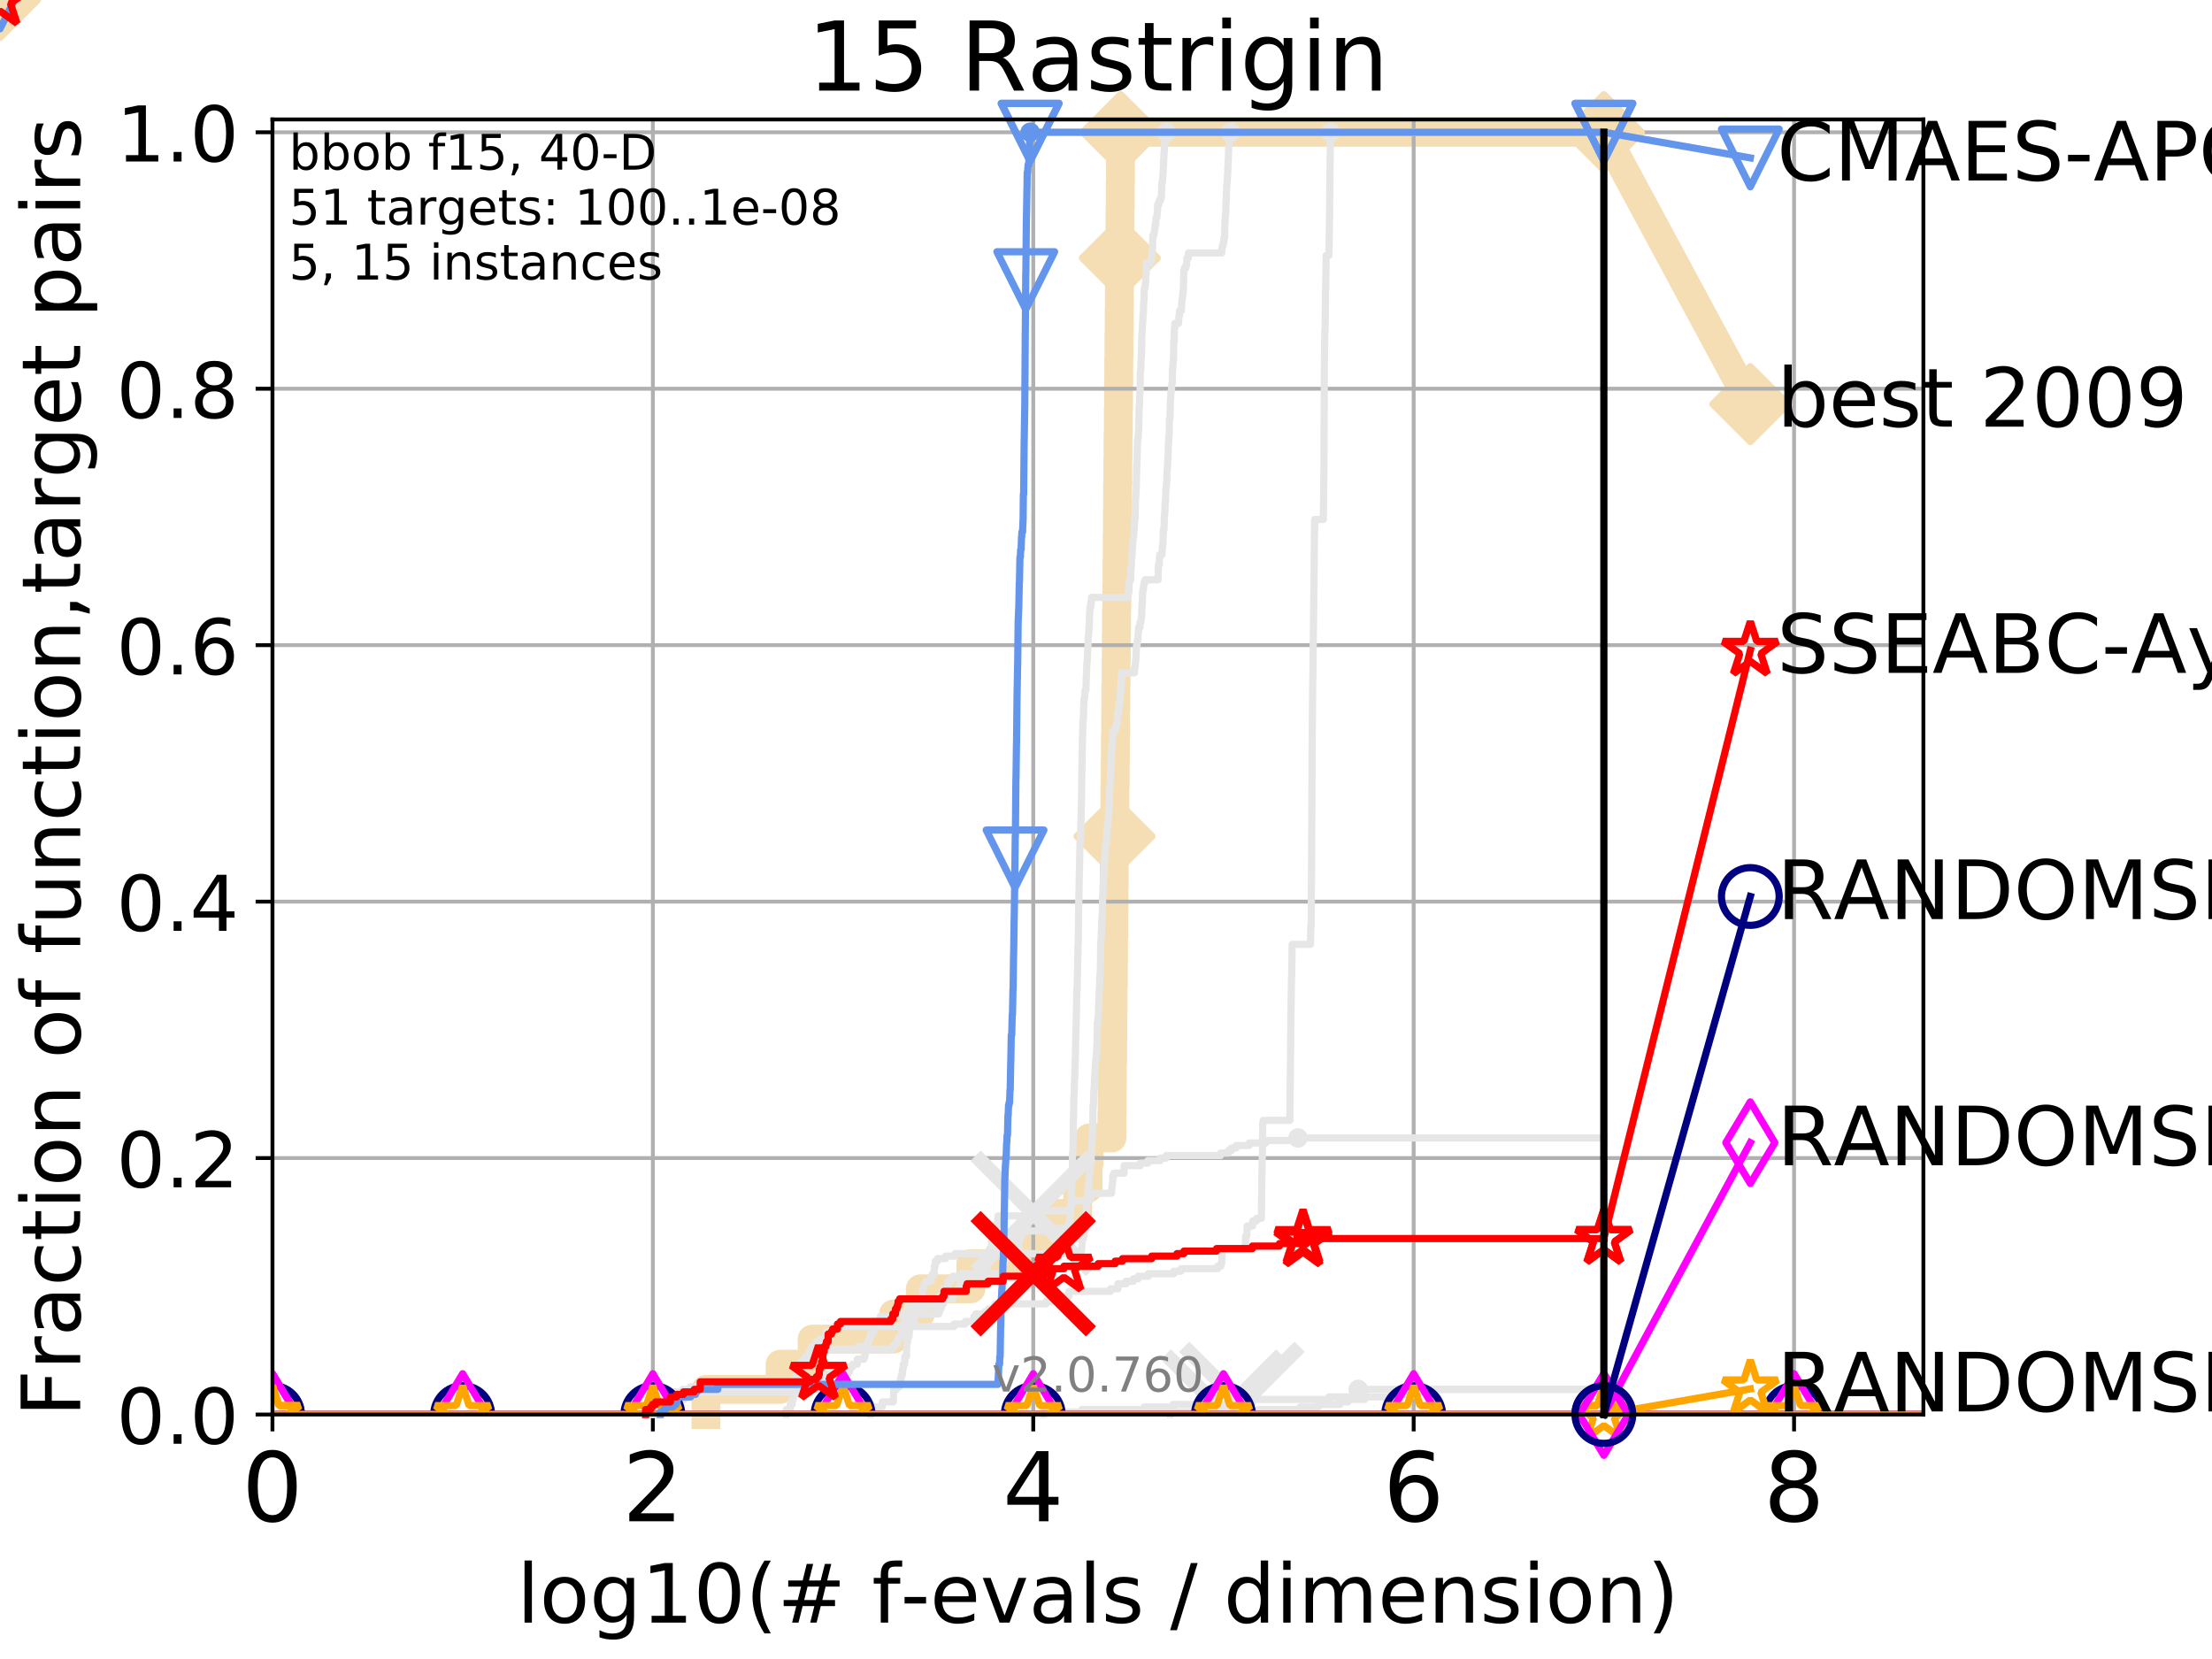 <?xml version="1.0" encoding="utf-8" standalone="no"?>
<!DOCTYPE svg PUBLIC "-//W3C//DTD SVG 1.1//EN"
  "http://www.w3.org/Graphics/SVG/1.1/DTD/svg11.dtd">
<!-- Created with matplotlib (http://matplotlib.org/) -->
<svg height="345pt" version="1.1" viewBox="0 0 460 345" width="460pt" xmlns="http://www.w3.org/2000/svg" xmlns:xlink="http://www.w3.org/1999/xlink">
 <defs>
  <style type="text/css">
*{stroke-linecap:butt;stroke-linejoin:round;}
  </style>
 </defs>
 <g id="figure_1">
  <g id="patch_1">
   <path d="M 0 345.6 
L 460.8 345.6 
L 460.8 0 
L 0 0 
z
" style="fill:#ffffff;"/>
  </g>
  <g id="axes_1">
   <g id="patch_2">
    <path d="M 56.66 294.16 
L 399.984 294.16 
L 399.984 24.84 
L 56.66 24.84 
z
" style="fill:#ffffff;"/>
   </g>
   <g id="line2d_1">
    <path d="M 146.799 294.16 
L 146.799 288.932 
L 162.235 288.932 
L 162.235 283.703 
L 168.892 283.703 
L 168.892 278.475 
L 185.798 278.475 
L 185.798 273.246 
L 191.383 273.246 
L 191.383 268.018 
L 201.899 268.018 
L 201.899 262.789 
L 212.47 262.789 
L 212.47 257.561 
L 219.698 257.561 
L 219.698 252.332 
L 224.101 252.332 
L 224.101 247.104 
L 226.281 247.104 
L 226.281 241.875 
L 226.496 241.875 
L 226.496 236.647 
L 231.23 236.647 
L 231.23 231.418 
L 231.28 231.418 
L 231.28 226.19 
L 231.325 226.19 
L 231.325 220.961 
L 231.379 220.961 
L 231.379 215.733 
L 231.429 215.733 
L 231.429 210.504 
L 231.476 210.504 
L 231.476 205.276 
L 231.526 205.276 
L 231.526 200.047 
L 231.569 200.047 
L 231.569 194.819 
L 231.621 194.819 
L 231.621 189.59 
L 231.671 189.59 
L 231.671 184.362 
L 231.712 184.362 
L 231.712 179.133 
L 231.768 179.133 
L 231.768 173.905 
L 231.816 173.905 
L 231.816 168.676 
L 231.858 168.676 
L 231.858 163.448 
L 231.91 163.448 
L 231.91 158.219 
L 231.952 158.219 
L 231.952 152.991 
L 232.002 152.991 
L 232.002 147.762 
L 232.045 147.762 
L 232.045 142.534 
L 232.101 142.534 
L 232.101 137.305 
L 232.145 137.305 
L 232.145 132.077 
L 232.185 132.077 
L 232.185 126.848 
L 232.238 126.848 
L 232.238 121.62 
L 232.289 121.62 
L 232.289 116.391 
L 232.332 116.391 
L 232.332 111.163 
L 232.372 111.163 
L 232.372 105.934 
L 232.415 105.934 
L 232.415 100.706 
L 232.465 100.706 
L 232.465 95.477 
L 232.509 95.477 
L 232.509 90.249 
L 232.558 90.249 
L 232.558 85.02 
L 232.606 85.02 
L 232.606 79.792 
L 232.65 79.792 
L 232.65 74.563 
L 232.693 74.563 
L 232.693 69.335 
L 232.742 69.335 
L 232.742 64.106 
L 232.785 64.106 
L 232.785 58.878 
L 232.828 58.878 
L 232.828 53.649 
L 232.873 53.649 
L 232.873 48.421 
L 232.912 48.421 
L 232.912 43.192 
L 232.958 43.192 
L 232.958 37.964 
L 233.002 37.964 
L 233.002 32.735 
L 233.044 32.735 
L 233.044 27.507 
L 333.534 27.507 
" style="fill:none;stroke:#f5deb3;stroke-linecap:square;stroke-width:6;"/>
   </g>
   <g id="line2d_2">
    <path d="M 0 0 
" style="fill:none;stroke:#f5deb3;stroke-linecap:square;stroke-width:6;"/>
    <defs>
     <path d="M -0 7.778 
L 7.778 0 
L 0 -7.778 
L -7.778 -0 
z
" id="m9f1a1b5be5" style="stroke:#f5deb3;stroke-linejoin:miter;stroke-width:1.5;"/>
    </defs>
    <g>
     <use style="fill:#f5deb3;stroke:#f5deb3;stroke-linejoin:miter;stroke-width:1.5;" x="0" xlink:href="#m9f1a1b5be5" y="0"/>
    </g>
   </g>
   <g id="line2d_3">
    <path d="M 333.534 27.507 
L 363.99 84.037 
" style="fill:none;stroke:#f5deb3;stroke-linecap:square;stroke-width:6;"/>
    <g>
     <use style="fill:#f5deb3;stroke:#f5deb3;stroke-linejoin:miter;stroke-width:1.5;" x="333.534" xlink:href="#m9f1a1b5be5" y="27.507"/>
     <use style="fill:#f5deb3;stroke:#f5deb3;stroke-linejoin:miter;stroke-width:1.5;" x="363.99" xlink:href="#m9f1a1b5be5" y="84.037"/>
    </g>
   </g>
   <g id="matplotlib.axis_1">
    <g id="xtick_1">
     <g id="line2d_4">
      <path clip-path="url(#p47be35c3f6)" d="M 56.66 294.16 
L 56.66 24.84 
" style="fill:none;stroke:#b0b0b0;stroke-linecap:square;stroke-width:0.8;"/>
     </g>
     <g id="line2d_5">
      <defs>
       <path d="M 0 0 
L 0 3.5 
" id="m1af3d06b28" style="stroke:#000000;stroke-width:0.8;"/>
      </defs>
      <g>
       <use style="stroke:#000000;stroke-width:0.8;" x="56.66" xlink:href="#m1af3d06b28" y="294.16"/>
      </g>
     </g>
     <g id="text_1">
      <!-- 0 -->
      <defs>
       <path d="M 31.781 66.406 
Q 24.172 66.406 20.328 58.906 
Q 16.5 51.422 16.5 36.375 
Q 16.5 21.391 20.328 13.891 
Q 24.172 6.391 31.781 6.391 
Q 39.453 6.391 43.281 13.891 
Q 47.125 21.391 47.125 36.375 
Q 47.125 51.422 43.281 58.906 
Q 39.453 66.406 31.781 66.406 
z
M 31.781 74.219 
Q 44.047 74.219 50.516 64.516 
Q 56.984 54.828 56.984 36.375 
Q 56.984 17.969 50.516 8.266 
Q 44.047 -1.422 31.781 -1.422 
Q 19.531 -1.422 13.062 8.266 
Q 6.594 17.969 6.594 36.375 
Q 6.594 54.828 13.062 64.516 
Q 19.531 74.219 31.781 74.219 
z
" id="DejaVuSans-30"/>
      </defs>
      <g transform="translate(50.297 316.357)scale(0.2 -0.2)">
       <use xlink:href="#DejaVuSans-30"/>
      </g>
     </g>
    </g>
    <g id="xtick_2">
     <g id="line2d_6">
      <path clip-path="url(#p47be35c3f6)" d="M 135.767 294.16 
L 135.767 24.84 
" style="fill:none;stroke:#b0b0b0;stroke-linecap:square;stroke-width:0.8;"/>
     </g>
     <g id="line2d_7">
      <g>
       <use style="stroke:#000000;stroke-width:0.8;" x="135.767" xlink:href="#m1af3d06b28" y="294.16"/>
      </g>
     </g>
     <g id="text_2">
      <!-- 2 -->
      <defs>
       <path d="M 19.188 8.297 
L 53.609 8.297 
L 53.609 0 
L 7.328 0 
L 7.328 8.297 
Q 12.938 14.109 22.625 23.891 
Q 32.328 33.688 34.812 36.531 
Q 39.547 41.844 41.422 45.531 
Q 43.312 49.219 43.312 52.781 
Q 43.312 58.594 39.234 62.25 
Q 35.156 65.922 28.609 65.922 
Q 23.969 65.922 18.812 64.312 
Q 13.672 62.703 7.812 59.422 
L 7.812 69.391 
Q 13.766 71.781 18.938 73 
Q 24.125 74.219 28.422 74.219 
Q 39.75 74.219 46.484 68.547 
Q 53.219 62.891 53.219 53.422 
Q 53.219 48.922 51.531 44.891 
Q 49.859 40.875 45.406 35.406 
Q 44.188 33.984 37.641 27.219 
Q 31.109 20.453 19.188 8.297 
z
" id="DejaVuSans-32"/>
      </defs>
      <g transform="translate(129.404 316.357)scale(0.2 -0.2)">
       <use xlink:href="#DejaVuSans-32"/>
      </g>
     </g>
    </g>
    <g id="xtick_3">
     <g id="line2d_8">
      <path clip-path="url(#p47be35c3f6)" d="M 214.874 294.16 
L 214.874 24.84 
" style="fill:none;stroke:#b0b0b0;stroke-linecap:square;stroke-width:0.8;"/>
     </g>
     <g id="line2d_9">
      <g>
       <use style="stroke:#000000;stroke-width:0.8;" x="214.874" xlink:href="#m1af3d06b28" y="294.16"/>
      </g>
     </g>
     <g id="text_3">
      <!-- 4 -->
      <defs>
       <path d="M 37.797 64.312 
L 12.891 25.391 
L 37.797 25.391 
z
M 35.203 72.906 
L 47.609 72.906 
L 47.609 25.391 
L 58.016 25.391 
L 58.016 17.188 
L 47.609 17.188 
L 47.609 0 
L 37.797 0 
L 37.797 17.188 
L 4.891 17.188 
L 4.891 26.703 
z
" id="DejaVuSans-34"/>
      </defs>
      <g transform="translate(208.511 316.357)scale(0.2 -0.2)">
       <use xlink:href="#DejaVuSans-34"/>
      </g>
     </g>
    </g>
    <g id="xtick_4">
     <g id="line2d_10">
      <path clip-path="url(#p47be35c3f6)" d="M 293.981 294.16 
L 293.981 24.84 
" style="fill:none;stroke:#b0b0b0;stroke-linecap:square;stroke-width:0.8;"/>
     </g>
     <g id="line2d_11">
      <g>
       <use style="stroke:#000000;stroke-width:0.8;" x="293.981" xlink:href="#m1af3d06b28" y="294.16"/>
      </g>
     </g>
     <g id="text_4">
      <!-- 6 -->
      <defs>
       <path d="M 33.016 40.375 
Q 26.375 40.375 22.484 35.828 
Q 18.609 31.297 18.609 23.391 
Q 18.609 15.531 22.484 10.953 
Q 26.375 6.391 33.016 6.391 
Q 39.656 6.391 43.531 10.953 
Q 47.406 15.531 47.406 23.391 
Q 47.406 31.297 43.531 35.828 
Q 39.656 40.375 33.016 40.375 
z
M 52.594 71.297 
L 52.594 62.312 
Q 48.875 64.062 45.094 64.984 
Q 41.312 65.922 37.594 65.922 
Q 27.828 65.922 22.672 59.328 
Q 17.531 52.734 16.797 39.406 
Q 19.672 43.656 24.016 45.922 
Q 28.375 48.188 33.594 48.188 
Q 44.578 48.188 50.953 41.516 
Q 57.328 34.859 57.328 23.391 
Q 57.328 12.156 50.688 5.359 
Q 44.047 -1.422 33.016 -1.422 
Q 20.359 -1.422 13.672 8.266 
Q 6.984 17.969 6.984 36.375 
Q 6.984 53.656 15.188 63.938 
Q 23.391 74.219 37.203 74.219 
Q 40.922 74.219 44.703 73.484 
Q 48.484 72.75 52.594 71.297 
z
" id="DejaVuSans-36"/>
      </defs>
      <g transform="translate(287.618 316.357)scale(0.2 -0.2)">
       <use xlink:href="#DejaVuSans-36"/>
      </g>
     </g>
    </g>
    <g id="xtick_5">
     <g id="line2d_12">
      <path clip-path="url(#p47be35c3f6)" d="M 373.088 294.16 
L 373.088 24.84 
" style="fill:none;stroke:#b0b0b0;stroke-linecap:square;stroke-width:0.8;"/>
     </g>
     <g id="line2d_13">
      <g>
       <use style="stroke:#000000;stroke-width:0.8;" x="373.088" xlink:href="#m1af3d06b28" y="294.16"/>
      </g>
     </g>
     <g id="text_5">
      <!-- 8 -->
      <defs>
       <path d="M 31.781 34.625 
Q 24.75 34.625 20.719 30.859 
Q 16.703 27.094 16.703 20.516 
Q 16.703 13.922 20.719 10.156 
Q 24.75 6.391 31.781 6.391 
Q 38.812 6.391 42.859 10.172 
Q 46.922 13.969 46.922 20.516 
Q 46.922 27.094 42.891 30.859 
Q 38.875 34.625 31.781 34.625 
z
M 21.922 38.812 
Q 15.578 40.375 12.031 44.719 
Q 8.5 49.078 8.5 55.328 
Q 8.5 64.062 14.719 69.141 
Q 20.953 74.219 31.781 74.219 
Q 42.672 74.219 48.875 69.141 
Q 55.078 64.062 55.078 55.328 
Q 55.078 49.078 51.531 44.719 
Q 48 40.375 41.703 38.812 
Q 48.828 37.156 52.797 32.312 
Q 56.781 27.484 56.781 20.516 
Q 56.781 9.906 50.312 4.234 
Q 43.844 -1.422 31.781 -1.422 
Q 19.734 -1.422 13.25 4.234 
Q 6.781 9.906 6.781 20.516 
Q 6.781 27.484 10.781 32.312 
Q 14.797 37.156 21.922 38.812 
z
M 18.312 54.391 
Q 18.312 48.734 21.844 45.562 
Q 25.391 42.391 31.781 42.391 
Q 38.141 42.391 41.719 45.562 
Q 45.312 48.734 45.312 54.391 
Q 45.312 60.062 41.719 63.234 
Q 38.141 66.406 31.781 66.406 
Q 25.391 66.406 21.844 63.234 
Q 18.312 60.062 18.312 54.391 
z
" id="DejaVuSans-38"/>
      </defs>
      <g transform="translate(366.725 316.357)scale(0.2 -0.2)">
       <use xlink:href="#DejaVuSans-38"/>
      </g>
     </g>
    </g>
    <g id="text_6">
     <!-- log10(# f-evals / dimension) -->
     <defs>
      <path d="M 9.422 75.984 
L 18.406 75.984 
L 18.406 0 
L 9.422 0 
z
" id="DejaVuSans-6c"/>
      <path d="M 30.609 48.391 
Q 23.391 48.391 19.188 42.75 
Q 14.984 37.109 14.984 27.297 
Q 14.984 17.484 19.156 11.844 
Q 23.344 6.203 30.609 6.203 
Q 37.797 6.203 41.984 11.859 
Q 46.188 17.531 46.188 27.297 
Q 46.188 37.016 41.984 42.703 
Q 37.797 48.391 30.609 48.391 
z
M 30.609 56 
Q 42.328 56 49.016 48.375 
Q 55.719 40.766 55.719 27.297 
Q 55.719 13.875 49.016 6.219 
Q 42.328 -1.422 30.609 -1.422 
Q 18.844 -1.422 12.172 6.219 
Q 5.516 13.875 5.516 27.297 
Q 5.516 40.766 12.172 48.375 
Q 18.844 56 30.609 56 
z
" id="DejaVuSans-6f"/>
      <path d="M 45.406 27.984 
Q 45.406 37.75 41.375 43.109 
Q 37.359 48.484 30.078 48.484 
Q 22.859 48.484 18.828 43.109 
Q 14.797 37.75 14.797 27.984 
Q 14.797 18.266 18.828 12.891 
Q 22.859 7.516 30.078 7.516 
Q 37.359 7.516 41.375 12.891 
Q 45.406 18.266 45.406 27.984 
z
M 54.391 6.781 
Q 54.391 -7.172 48.188 -13.984 
Q 42 -20.797 29.203 -20.797 
Q 24.469 -20.797 20.266 -20.094 
Q 16.062 -19.391 12.109 -17.922 
L 12.109 -9.188 
Q 16.062 -11.328 19.922 -12.344 
Q 23.781 -13.375 27.781 -13.375 
Q 36.625 -13.375 41.016 -8.766 
Q 45.406 -4.156 45.406 5.172 
L 45.406 9.625 
Q 42.625 4.781 38.281 2.391 
Q 33.938 0 27.875 0 
Q 17.828 0 11.672 7.656 
Q 5.516 15.328 5.516 27.984 
Q 5.516 40.672 11.672 48.328 
Q 17.828 56 27.875 56 
Q 33.938 56 38.281 53.609 
Q 42.625 51.219 45.406 46.391 
L 45.406 54.688 
L 54.391 54.688 
z
" id="DejaVuSans-67"/>
      <path d="M 12.406 8.297 
L 28.516 8.297 
L 28.516 63.922 
L 10.984 60.406 
L 10.984 69.391 
L 28.422 72.906 
L 38.281 72.906 
L 38.281 8.297 
L 54.391 8.297 
L 54.391 0 
L 12.406 0 
z
" id="DejaVuSans-31"/>
      <path d="M 31 75.875 
Q 24.469 64.656 21.281 53.656 
Q 18.109 42.672 18.109 31.391 
Q 18.109 20.125 21.312 9.062 
Q 24.516 -2 31 -13.188 
L 23.188 -13.188 
Q 15.875 -1.703 12.234 9.375 
Q 8.594 20.453 8.594 31.391 
Q 8.594 42.281 12.203 53.312 
Q 15.828 64.359 23.188 75.875 
z
" id="DejaVuSans-28"/>
      <path d="M 51.125 44 
L 36.922 44 
L 32.812 27.688 
L 47.125 27.688 
z
M 43.797 71.781 
L 38.719 51.516 
L 52.984 51.516 
L 58.109 71.781 
L 65.922 71.781 
L 60.891 51.516 
L 76.125 51.516 
L 76.125 44 
L 58.984 44 
L 54.984 27.688 
L 70.516 27.688 
L 70.516 20.219 
L 53.078 20.219 
L 48 0 
L 40.188 0 
L 45.219 20.219 
L 30.906 20.219 
L 25.875 0 
L 18.016 0 
L 23.094 20.219 
L 7.719 20.219 
L 7.719 27.688 
L 24.906 27.688 
L 29 44 
L 13.281 44 
L 13.281 51.516 
L 30.906 51.516 
L 35.891 71.781 
z
" id="DejaVuSans-23"/>
      <path id="DejaVuSans-20"/>
      <path d="M 37.109 75.984 
L 37.109 68.5 
L 28.516 68.5 
Q 23.688 68.5 21.797 66.547 
Q 19.922 64.594 19.922 59.516 
L 19.922 54.688 
L 34.719 54.688 
L 34.719 47.703 
L 19.922 47.703 
L 19.922 0 
L 10.891 0 
L 10.891 47.703 
L 2.297 47.703 
L 2.297 54.688 
L 10.891 54.688 
L 10.891 58.5 
Q 10.891 67.625 15.141 71.797 
Q 19.391 75.984 28.609 75.984 
z
" id="DejaVuSans-66"/>
      <path d="M 4.891 31.391 
L 31.203 31.391 
L 31.203 23.391 
L 4.891 23.391 
z
" id="DejaVuSans-2d"/>
      <path d="M 56.203 29.594 
L 56.203 25.203 
L 14.891 25.203 
Q 15.484 15.922 20.484 11.062 
Q 25.484 6.203 34.422 6.203 
Q 39.594 6.203 44.453 7.469 
Q 49.312 8.734 54.109 11.281 
L 54.109 2.781 
Q 49.266 0.734 44.188 -0.344 
Q 39.109 -1.422 33.891 -1.422 
Q 20.797 -1.422 13.156 6.188 
Q 5.516 13.812 5.516 26.812 
Q 5.516 40.234 12.766 48.109 
Q 20.016 56 32.328 56 
Q 43.359 56 49.781 48.891 
Q 56.203 41.797 56.203 29.594 
z
M 47.219 32.234 
Q 47.125 39.594 43.094 43.984 
Q 39.062 48.391 32.422 48.391 
Q 24.906 48.391 20.391 44.141 
Q 15.875 39.891 15.188 32.172 
z
" id="DejaVuSans-65"/>
      <path d="M 2.984 54.688 
L 12.5 54.688 
L 29.594 8.797 
L 46.688 54.688 
L 56.203 54.688 
L 35.688 0 
L 23.484 0 
z
" id="DejaVuSans-76"/>
      <path d="M 34.281 27.484 
Q 23.391 27.484 19.188 25 
Q 14.984 22.516 14.984 16.5 
Q 14.984 11.719 18.141 8.906 
Q 21.297 6.109 26.703 6.109 
Q 34.188 6.109 38.703 11.406 
Q 43.219 16.703 43.219 25.484 
L 43.219 27.484 
z
M 52.203 31.203 
L 52.203 0 
L 43.219 0 
L 43.219 8.297 
Q 40.141 3.328 35.547 0.953 
Q 30.953 -1.422 24.312 -1.422 
Q 15.922 -1.422 10.953 3.297 
Q 6 8.016 6 15.922 
Q 6 25.141 12.172 29.828 
Q 18.359 34.516 30.609 34.516 
L 43.219 34.516 
L 43.219 35.406 
Q 43.219 41.609 39.141 45 
Q 35.062 48.391 27.688 48.391 
Q 23 48.391 18.547 47.266 
Q 14.109 46.141 10.016 43.891 
L 10.016 52.203 
Q 14.938 54.109 19.578 55.047 
Q 24.219 56 28.609 56 
Q 40.484 56 46.344 49.844 
Q 52.203 43.703 52.203 31.203 
z
" id="DejaVuSans-61"/>
      <path d="M 44.281 53.078 
L 44.281 44.578 
Q 40.484 46.531 36.375 47.5 
Q 32.281 48.484 27.875 48.484 
Q 21.188 48.484 17.844 46.438 
Q 14.5 44.391 14.5 40.281 
Q 14.5 37.156 16.891 35.375 
Q 19.281 33.594 26.516 31.984 
L 29.594 31.297 
Q 39.156 29.25 43.188 25.516 
Q 47.219 21.781 47.219 15.094 
Q 47.219 7.469 41.188 3.016 
Q 35.156 -1.422 24.609 -1.422 
Q 20.219 -1.422 15.453 -0.562 
Q 10.688 0.297 5.422 2 
L 5.422 11.281 
Q 10.406 8.688 15.234 7.391 
Q 20.062 6.109 24.812 6.109 
Q 31.156 6.109 34.562 8.281 
Q 37.984 10.453 37.984 14.406 
Q 37.984 18.062 35.516 20.016 
Q 33.062 21.969 24.703 23.781 
L 21.578 24.516 
Q 13.234 26.266 9.516 29.906 
Q 5.812 33.547 5.812 39.891 
Q 5.812 47.609 11.281 51.797 
Q 16.75 56 26.812 56 
Q 31.781 56 36.172 55.266 
Q 40.578 54.547 44.281 53.078 
z
" id="DejaVuSans-73"/>
      <path d="M 25.391 72.906 
L 33.688 72.906 
L 8.297 -9.281 
L 0 -9.281 
z
" id="DejaVuSans-2f"/>
      <path d="M 45.406 46.391 
L 45.406 75.984 
L 54.391 75.984 
L 54.391 0 
L 45.406 0 
L 45.406 8.203 
Q 42.578 3.328 38.25 0.953 
Q 33.938 -1.422 27.875 -1.422 
Q 17.969 -1.422 11.734 6.484 
Q 5.516 14.406 5.516 27.297 
Q 5.516 40.188 11.734 48.094 
Q 17.969 56 27.875 56 
Q 33.938 56 38.25 53.625 
Q 42.578 51.266 45.406 46.391 
z
M 14.797 27.297 
Q 14.797 17.391 18.875 11.75 
Q 22.953 6.109 30.078 6.109 
Q 37.203 6.109 41.297 11.75 
Q 45.406 17.391 45.406 27.297 
Q 45.406 37.203 41.297 42.844 
Q 37.203 48.484 30.078 48.484 
Q 22.953 48.484 18.875 42.844 
Q 14.797 37.203 14.797 27.297 
z
" id="DejaVuSans-64"/>
      <path d="M 9.422 54.688 
L 18.406 54.688 
L 18.406 0 
L 9.422 0 
z
M 9.422 75.984 
L 18.406 75.984 
L 18.406 64.594 
L 9.422 64.594 
z
" id="DejaVuSans-69"/>
      <path d="M 52 44.188 
Q 55.375 50.25 60.062 53.125 
Q 64.75 56 71.094 56 
Q 79.641 56 84.281 50.016 
Q 88.922 44.047 88.922 33.016 
L 88.922 0 
L 79.891 0 
L 79.891 32.719 
Q 79.891 40.578 77.094 44.375 
Q 74.312 48.188 68.609 48.188 
Q 61.625 48.188 57.562 43.547 
Q 53.516 38.922 53.516 30.906 
L 53.516 0 
L 44.484 0 
L 44.484 32.719 
Q 44.484 40.625 41.703 44.406 
Q 38.922 48.188 33.109 48.188 
Q 26.219 48.188 22.156 43.531 
Q 18.109 38.875 18.109 30.906 
L 18.109 0 
L 9.078 0 
L 9.078 54.688 
L 18.109 54.688 
L 18.109 46.188 
Q 21.188 51.219 25.484 53.609 
Q 29.781 56 35.688 56 
Q 41.656 56 45.828 52.969 
Q 50 49.953 52 44.188 
z
" id="DejaVuSans-6d"/>
      <path d="M 54.891 33.016 
L 54.891 0 
L 45.906 0 
L 45.906 32.719 
Q 45.906 40.484 42.875 44.328 
Q 39.844 48.188 33.797 48.188 
Q 26.516 48.188 22.312 43.547 
Q 18.109 38.922 18.109 30.906 
L 18.109 0 
L 9.078 0 
L 9.078 54.688 
L 18.109 54.688 
L 18.109 46.188 
Q 21.344 51.125 25.703 53.562 
Q 30.078 56 35.797 56 
Q 45.219 56 50.047 50.172 
Q 54.891 44.344 54.891 33.016 
z
" id="DejaVuSans-6e"/>
      <path d="M 8.016 75.875 
L 15.828 75.875 
Q 23.141 64.359 26.781 53.312 
Q 30.422 42.281 30.422 31.391 
Q 30.422 20.453 26.781 9.375 
Q 23.141 -1.703 15.828 -13.188 
L 8.016 -13.188 
Q 14.5 -2 17.703 9.062 
Q 20.906 20.125 20.906 31.391 
Q 20.906 42.672 17.703 53.656 
Q 14.5 64.656 8.016 75.875 
z
" id="DejaVuSans-29"/>
     </defs>
     <g transform="translate(107.481 337.434)scale(0.17 -0.17)">
      <use xlink:href="#DejaVuSans-6c"/>
      <use x="27.783" xlink:href="#DejaVuSans-6f"/>
      <use x="88.965" xlink:href="#DejaVuSans-67"/>
      <use x="152.441" xlink:href="#DejaVuSans-31"/>
      <use x="216.064" xlink:href="#DejaVuSans-30"/>
      <use x="279.688" xlink:href="#DejaVuSans-28"/>
      <use x="318.701" xlink:href="#DejaVuSans-23"/>
      <use x="402.49" xlink:href="#DejaVuSans-20"/>
      <use x="434.277" xlink:href="#DejaVuSans-66"/>
      <use x="469.404" xlink:href="#DejaVuSans-2d"/>
      <use x="505.488" xlink:href="#DejaVuSans-65"/>
      <use x="567.012" xlink:href="#DejaVuSans-76"/>
      <use x="626.191" xlink:href="#DejaVuSans-61"/>
      <use x="687.471" xlink:href="#DejaVuSans-6c"/>
      <use x="715.254" xlink:href="#DejaVuSans-73"/>
      <use x="767.354" xlink:href="#DejaVuSans-20"/>
      <use x="799.141" xlink:href="#DejaVuSans-2f"/>
      <use x="832.832" xlink:href="#DejaVuSans-20"/>
      <use x="864.619" xlink:href="#DejaVuSans-64"/>
      <use x="928.096" xlink:href="#DejaVuSans-69"/>
      <use x="955.879" xlink:href="#DejaVuSans-6d"/>
      <use x="1053.291" xlink:href="#DejaVuSans-65"/>
      <use x="1114.814" xlink:href="#DejaVuSans-6e"/>
      <use x="1178.193" xlink:href="#DejaVuSans-73"/>
      <use x="1230.293" xlink:href="#DejaVuSans-69"/>
      <use x="1258.076" xlink:href="#DejaVuSans-6f"/>
      <use x="1319.258" xlink:href="#DejaVuSans-6e"/>
      <use x="1382.637" xlink:href="#DejaVuSans-29"/>
     </g>
    </g>
   </g>
   <g id="matplotlib.axis_2">
    <g id="ytick_1">
     <g id="line2d_14">
      <path clip-path="url(#p47be35c3f6)" d="M 56.66 294.16 
L 399.984 294.16 
" style="fill:none;stroke:#b0b0b0;stroke-linecap:square;stroke-width:0.8;"/>
     </g>
     <g id="line2d_15">
      <defs>
       <path d="M 0 0 
L -3.5 0 
" id="m0d9aee2ef1" style="stroke:#000000;stroke-width:0.8;"/>
      </defs>
      <g>
       <use style="stroke:#000000;stroke-width:0.8;" x="56.66" xlink:href="#m0d9aee2ef1" y="294.16"/>
      </g>
     </g>
     <g id="text_7">
      <!-- 0.0 -->
      <defs>
       <path d="M 10.688 12.406 
L 21 12.406 
L 21 0 
L 10.688 0 
z
" id="DejaVuSans-2e"/>
      </defs>
      <g transform="translate(24.215 300.239)scale(0.16 -0.16)">
       <use xlink:href="#DejaVuSans-30"/>
       <use x="63.623" xlink:href="#DejaVuSans-2e"/>
       <use x="95.41" xlink:href="#DejaVuSans-30"/>
      </g>
     </g>
    </g>
    <g id="ytick_2">
     <g id="line2d_16">
      <path clip-path="url(#p47be35c3f6)" d="M 56.66 240.829 
L 399.984 240.829 
" style="fill:none;stroke:#b0b0b0;stroke-linecap:square;stroke-width:0.8;"/>
     </g>
     <g id="line2d_17">
      <g>
       <use style="stroke:#000000;stroke-width:0.8;" x="56.66" xlink:href="#m0d9aee2ef1" y="240.829"/>
      </g>
     </g>
     <g id="text_8">
      <!-- 0.2 -->
      <g transform="translate(24.215 246.908)scale(0.16 -0.16)">
       <use xlink:href="#DejaVuSans-30"/>
       <use x="63.623" xlink:href="#DejaVuSans-2e"/>
       <use x="95.41" xlink:href="#DejaVuSans-32"/>
      </g>
     </g>
    </g>
    <g id="ytick_3">
     <g id="line2d_18">
      <path clip-path="url(#p47be35c3f6)" d="M 56.66 187.499 
L 399.984 187.499 
" style="fill:none;stroke:#b0b0b0;stroke-linecap:square;stroke-width:0.8;"/>
     </g>
     <g id="line2d_19">
      <g>
       <use style="stroke:#000000;stroke-width:0.8;" x="56.66" xlink:href="#m0d9aee2ef1" y="187.499"/>
      </g>
     </g>
     <g id="text_9">
      <!-- 0.4 -->
      <g transform="translate(24.215 193.577)scale(0.16 -0.16)">
       <use xlink:href="#DejaVuSans-30"/>
       <use x="63.623" xlink:href="#DejaVuSans-2e"/>
       <use x="95.41" xlink:href="#DejaVuSans-34"/>
      </g>
     </g>
    </g>
    <g id="ytick_4">
     <g id="line2d_20">
      <path clip-path="url(#p47be35c3f6)" d="M 56.66 134.168 
L 399.984 134.168 
" style="fill:none;stroke:#b0b0b0;stroke-linecap:square;stroke-width:0.8;"/>
     </g>
     <g id="line2d_21">
      <g>
       <use style="stroke:#000000;stroke-width:0.8;" x="56.66" xlink:href="#m0d9aee2ef1" y="134.168"/>
      </g>
     </g>
     <g id="text_10">
      <!-- 0.6 -->
      <g transform="translate(24.215 140.247)scale(0.16 -0.16)">
       <use xlink:href="#DejaVuSans-30"/>
       <use x="63.623" xlink:href="#DejaVuSans-2e"/>
       <use x="95.41" xlink:href="#DejaVuSans-36"/>
      </g>
     </g>
    </g>
    <g id="ytick_5">
     <g id="line2d_22">
      <path clip-path="url(#p47be35c3f6)" d="M 56.66 80.837 
L 399.984 80.837 
" style="fill:none;stroke:#b0b0b0;stroke-linecap:square;stroke-width:0.8;"/>
     </g>
     <g id="line2d_23">
      <g>
       <use style="stroke:#000000;stroke-width:0.8;" x="56.66" xlink:href="#m0d9aee2ef1" y="80.837"/>
      </g>
     </g>
     <g id="text_11">
      <!-- 0.8 -->
      <g transform="translate(24.215 86.916)scale(0.16 -0.16)">
       <use xlink:href="#DejaVuSans-30"/>
       <use x="63.623" xlink:href="#DejaVuSans-2e"/>
       <use x="95.41" xlink:href="#DejaVuSans-38"/>
      </g>
     </g>
    </g>
    <g id="ytick_6">
     <g id="line2d_24">
      <path clip-path="url(#p47be35c3f6)" d="M 56.66 27.507 
L 399.984 27.507 
" style="fill:none;stroke:#b0b0b0;stroke-linecap:square;stroke-width:0.8;"/>
     </g>
     <g id="line2d_25">
      <g>
       <use style="stroke:#000000;stroke-width:0.8;" x="56.66" xlink:href="#m0d9aee2ef1" y="27.507"/>
      </g>
     </g>
     <g id="text_12">
      <!-- 1.0 -->
      <g transform="translate(24.215 33.585)scale(0.16 -0.16)">
       <use xlink:href="#DejaVuSans-31"/>
       <use x="63.623" xlink:href="#DejaVuSans-2e"/>
       <use x="95.41" xlink:href="#DejaVuSans-30"/>
      </g>
     </g>
    </g>
    <g id="text_13">
     <!-- Fraction of function,target pairs -->
     <defs>
      <path d="M 9.812 72.906 
L 51.703 72.906 
L 51.703 64.594 
L 19.672 64.594 
L 19.672 43.109 
L 48.578 43.109 
L 48.578 34.812 
L 19.672 34.812 
L 19.672 0 
L 9.812 0 
z
" id="DejaVuSans-46"/>
      <path d="M 41.109 46.297 
Q 39.594 47.172 37.812 47.578 
Q 36.031 48 33.891 48 
Q 26.266 48 22.188 43.047 
Q 18.109 38.094 18.109 28.812 
L 18.109 0 
L 9.078 0 
L 9.078 54.688 
L 18.109 54.688 
L 18.109 46.188 
Q 20.953 51.172 25.484 53.578 
Q 30.031 56 36.531 56 
Q 37.453 56 38.578 55.875 
Q 39.703 55.766 41.062 55.516 
z
" id="DejaVuSans-72"/>
      <path d="M 48.781 52.594 
L 48.781 44.188 
Q 44.969 46.297 41.141 47.344 
Q 37.312 48.391 33.406 48.391 
Q 24.656 48.391 19.812 42.844 
Q 14.984 37.312 14.984 27.297 
Q 14.984 17.281 19.812 11.734 
Q 24.656 6.203 33.406 6.203 
Q 37.312 6.203 41.141 7.25 
Q 44.969 8.297 48.781 10.406 
L 48.781 2.094 
Q 45.016 0.344 40.984 -0.531 
Q 36.969 -1.422 32.422 -1.422 
Q 20.062 -1.422 12.781 6.344 
Q 5.516 14.109 5.516 27.297 
Q 5.516 40.672 12.859 48.328 
Q 20.219 56 33.016 56 
Q 37.156 56 41.109 55.141 
Q 45.062 54.297 48.781 52.594 
z
" id="DejaVuSans-63"/>
      <path d="M 18.312 70.219 
L 18.312 54.688 
L 36.812 54.688 
L 36.812 47.703 
L 18.312 47.703 
L 18.312 18.016 
Q 18.312 11.328 20.141 9.422 
Q 21.969 7.516 27.594 7.516 
L 36.812 7.516 
L 36.812 0 
L 27.594 0 
Q 17.188 0 13.234 3.875 
Q 9.281 7.766 9.281 18.016 
L 9.281 47.703 
L 2.688 47.703 
L 2.688 54.688 
L 9.281 54.688 
L 9.281 70.219 
z
" id="DejaVuSans-74"/>
      <path d="M 8.5 21.578 
L 8.5 54.688 
L 17.484 54.688 
L 17.484 21.922 
Q 17.484 14.156 20.5 10.266 
Q 23.531 6.391 29.594 6.391 
Q 36.859 6.391 41.078 11.031 
Q 45.312 15.672 45.312 23.688 
L 45.312 54.688 
L 54.297 54.688 
L 54.297 0 
L 45.312 0 
L 45.312 8.406 
Q 42.047 3.422 37.719 1 
Q 33.406 -1.422 27.688 -1.422 
Q 18.266 -1.422 13.375 4.438 
Q 8.5 10.297 8.5 21.578 
z
M 31.109 56 
z
" id="DejaVuSans-75"/>
      <path d="M 11.719 12.406 
L 22.016 12.406 
L 22.016 4 
L 14.016 -11.625 
L 7.719 -11.625 
L 11.719 4 
z
" id="DejaVuSans-2c"/>
      <path d="M 18.109 8.203 
L 18.109 -20.797 
L 9.078 -20.797 
L 9.078 54.688 
L 18.109 54.688 
L 18.109 46.391 
Q 20.953 51.266 25.266 53.625 
Q 29.594 56 35.594 56 
Q 45.562 56 51.781 48.094 
Q 58.016 40.188 58.016 27.297 
Q 58.016 14.406 51.781 6.484 
Q 45.562 -1.422 35.594 -1.422 
Q 29.594 -1.422 25.266 0.953 
Q 20.953 3.328 18.109 8.203 
z
M 48.688 27.297 
Q 48.688 37.203 44.609 42.844 
Q 40.531 48.484 33.406 48.484 
Q 26.266 48.484 22.188 42.844 
Q 18.109 37.203 18.109 27.297 
Q 18.109 17.391 22.188 11.75 
Q 26.266 6.109 33.406 6.109 
Q 40.531 6.109 44.609 11.75 
Q 48.688 17.391 48.688 27.297 
z
" id="DejaVuSans-70"/>
     </defs>
     <g transform="translate(16.68 294.639)rotate(-90)scale(0.17 -0.17)">
      <use xlink:href="#DejaVuSans-46"/>
      <use x="57.41" xlink:href="#DejaVuSans-72"/>
      <use x="98.523" xlink:href="#DejaVuSans-61"/>
      <use x="159.803" xlink:href="#DejaVuSans-63"/>
      <use x="214.783" xlink:href="#DejaVuSans-74"/>
      <use x="253.992" xlink:href="#DejaVuSans-69"/>
      <use x="281.775" xlink:href="#DejaVuSans-6f"/>
      <use x="342.957" xlink:href="#DejaVuSans-6e"/>
      <use x="406.336" xlink:href="#DejaVuSans-20"/>
      <use x="438.123" xlink:href="#DejaVuSans-6f"/>
      <use x="499.305" xlink:href="#DejaVuSans-66"/>
      <use x="534.51" xlink:href="#DejaVuSans-20"/>
      <use x="566.297" xlink:href="#DejaVuSans-66"/>
      <use x="601.502" xlink:href="#DejaVuSans-75"/>
      <use x="664.881" xlink:href="#DejaVuSans-6e"/>
      <use x="728.26" xlink:href="#DejaVuSans-63"/>
      <use x="783.24" xlink:href="#DejaVuSans-74"/>
      <use x="822.449" xlink:href="#DejaVuSans-69"/>
      <use x="850.232" xlink:href="#DejaVuSans-6f"/>
      <use x="911.414" xlink:href="#DejaVuSans-6e"/>
      <use x="974.793" xlink:href="#DejaVuSans-2c"/>
      <use x="1006.58" xlink:href="#DejaVuSans-74"/>
      <use x="1045.789" xlink:href="#DejaVuSans-61"/>
      <use x="1107.068" xlink:href="#DejaVuSans-72"/>
      <use x="1148.166" xlink:href="#DejaVuSans-67"/>
      <use x="1211.643" xlink:href="#DejaVuSans-65"/>
      <use x="1273.166" xlink:href="#DejaVuSans-74"/>
      <use x="1312.375" xlink:href="#DejaVuSans-20"/>
      <use x="1344.162" xlink:href="#DejaVuSans-70"/>
      <use x="1407.639" xlink:href="#DejaVuSans-61"/>
      <use x="1468.918" xlink:href="#DejaVuSans-69"/>
      <use x="1496.701" xlink:href="#DejaVuSans-72"/>
      <use x="1537.814" xlink:href="#DejaVuSans-73"/>
     </g>
    </g>
   </g>
   <g id="line2d_26">
    <defs>
     <path d="M 0 1.5 
C 0.398 1.5 0.779 1.342 1.061 1.061 
C 1.342 0.779 1.5 0.398 1.5 0 
C 1.5 -0.398 1.342 -0.779 1.061 -1.061 
C 0.779 -1.342 0.398 -1.5 0 -1.5 
C -0.398 -1.5 -0.779 -1.342 -1.061 -1.061 
C -1.342 -0.779 -1.5 -0.398 -1.5 0 
C -1.5 0.398 -1.342 0.779 -1.061 1.061 
C -0.779 1.342 -0.398 1.5 0 1.5 
z
" id="m2a611fe86e" style="stroke:#f5deb3;"/>
    </defs>
    <g>
     <use style="fill:#f5deb3;stroke:#f5deb3;" x="233.044" xlink:href="#m2a611fe86e" y="27.507"/>
     <use style="fill:#f5deb3;stroke:#f5deb3;" x="233.044" xlink:href="#m2a611fe86e" y="27.507"/>
    </g>
   </g>
   <g id="line2d_27">
    <g>
     <use style="fill:#f5deb3;stroke:#f5deb3;stroke-linejoin:miter;stroke-width:1.5;" x="231.768" xlink:href="#m9f1a1b5be5" y="173.905"/>
     <use style="fill:#f5deb3;stroke:#f5deb3;stroke-linejoin:miter;stroke-width:1.5;" x="232.873" xlink:href="#m9f1a1b5be5" y="53.649"/>
     <use style="fill:#f5deb3;stroke:#f5deb3;stroke-linejoin:miter;stroke-width:1.5;" x="233.044" xlink:href="#m9f1a1b5be5" y="27.507"/>
     <use style="fill:#f5deb3;stroke:#f5deb3;stroke-linejoin:miter;stroke-width:1.5;" x="233.044" xlink:href="#m9f1a1b5be5" y="27.507"/>
     <use style="fill:#f5deb3;stroke:#f5deb3;stroke-linejoin:miter;stroke-width:1.5;" x="333.534" xlink:href="#m9f1a1b5be5" y="27.507"/>
    </g>
   </g>
   <g id="line2d_28">
    <defs>
     <path d="M 0 1.5 
C 0.398 1.5 0.779 1.342 1.061 1.061 
C 1.342 0.779 1.5 0.398 1.5 0 
C 1.5 -0.398 1.342 -0.779 1.061 -1.061 
C 0.779 -1.342 0.398 -1.5 0 -1.5 
C -0.398 -1.5 -0.779 -1.342 -1.061 -1.061 
C -1.342 -0.779 -1.5 -0.398 -1.5 0 
C -1.5 0.398 -1.342 0.779 -1.061 1.061 
C -0.779 1.342 -0.398 1.5 0 1.5 
z
" id="m18abfa54bd" style="stroke:#e6e6e6;"/>
    </defs>
    <g>
     <use style="fill:#e6e6e6;stroke:#e6e6e6;" x="282.459" xlink:href="#m18abfa54bd" y="288.932"/>
     <use style="fill:#e6e6e6;stroke:#e6e6e6;" x="282.459" xlink:href="#m18abfa54bd" y="288.932"/>
    </g>
   </g>
   <g id="line2d_29">
    <path d="M 217.024 294.16 
L 217.024 293.637 
L 224.988 293.637 
L 224.988 293.114 
L 237.931 293.114 
L 237.931 292.591 
L 243.93 292.591 
L 243.93 292.069 
L 259.751 292.069 
L 259.751 291.546 
L 260.574 291.546 
L 260.574 291.023 
L 276.335 291.023 
L 276.335 290.5 
L 281.48 290.5 
L 281.48 289.977 
L 281.762 289.977 
L 281.762 289.454 
L 282.459 289.454 
L 282.459 288.932 
L 333.534 288.932 
" style="fill:none;stroke:#e6e6e6;stroke-linecap:square;stroke-width:1.5;"/>
   </g>
   <g id="line2d_30"/>
   <g id="line2d_31">
    <path d="M 0 0 
" style="fill:none;stroke:#e6e6e6;stroke-linecap:square;stroke-width:1.5;"/>
   </g>
   <g id="line2d_32">
    <path clip-path="url(#p47be35c3f6)" d="M 258.26 292.069 
" style="fill:none;stroke:#e6e6e6;stroke-linecap:square;stroke-width:1.5;"/>
    <defs>
     <path d="M -12 12 
L 12 -12 
M -12 -12 
L 12 12 
" id="mbd83e2cd55" style="stroke:#e6e6e6;stroke-width:3;"/>
    </defs>
    <g clip-path="url(#p47be35c3f6)">
     <use style="fill:#e6e6e6;stroke:#e6e6e6;stroke-width:3;" x="258.26" xlink:href="#mbd83e2cd55" y="292.069"/>
    </g>
   </g>
   <g id="line2d_33">
    <g>
     <use style="fill:#e6e6e6;stroke:#e6e6e6;" x="255.904" xlink:href="#m18abfa54bd" y="27.507"/>
     <use style="fill:#e6e6e6;stroke:#e6e6e6;" x="255.904" xlink:href="#m18abfa54bd" y="27.507"/>
    </g>
   </g>
   <g id="line2d_34">
    <path d="M 181.026 294.16 
L 181.026 293.114 
L 181.511 293.114 
L 181.511 292.591 
L 183.474 292.591 
L 183.474 291.546 
L 185.76 291.546 
L 185.863 288.932 
L 186.464 288.932 
L 186.464 288.409 
L 187.025 288.409 
L 187.025 287.886 
L 187.176 287.886 
L 187.206 286.84 
L 187.38 286.84 
L 187.38 286.317 
L 187.507 286.317 
L 187.507 285.794 
L 187.672 285.794 
L 187.672 284.749 
L 187.827 284.749 
L 187.827 283.703 
L 188.143 283.703 
L 188.156 282.134 
L 188.5 282.134 
L 188.546 279.52 
L 188.65 279.52 
L 188.65 278.997 
L 188.763 278.997 
L 188.774 277.952 
L 189.045 277.952 
L 189.124 276.383 
L 189.218 276.383 
L 189.218 275.337 
L 189.953 275.337 
L 189.953 274.815 
L 190.093 274.815 
L 190.18 273.769 
L 190.335 273.769 
L 190.335 273.246 
L 190.546 273.246 
L 190.546 272.723 
L 191.202 272.723 
L 191.202 272.2 
L 191.438 272.2 
L 191.523 270.109 
L 191.801 270.109 
L 191.85 268.018 
L 192.073 268.018 
L 192.172 266.972 
L 192.538 266.972 
L 192.538 266.449 
L 193.632 266.449 
L 193.632 265.403 
L 193.918 265.403 
L 193.918 264.88 
L 194.288 264.88 
L 194.288 263.312 
L 194.499 263.312 
L 194.499 262.266 
L 194.961 262.266 
L 194.961 261.743 
L 196.642 261.743 
L 196.642 261.22 
L 198.612 261.22 
L 198.612 260.698 
L 224.384 260.698 
L 224.384 260.175 
L 224.906 260.175 
L 225.002 258.606 
L 225.039 258.606 
L 225.088 257.561 
L 225.318 257.561 
L 225.318 257.038 
L 225.433 257.038 
L 225.511 255.992 
L 225.649 255.992 
L 225.753 253.901 
L 225.851 253.901 
L 225.954 250.763 
L 225.979 250.763 
L 226.071 249.195 
L 226.1 249.195 
L 226.203 247.626 
L 226.359 247.626 
L 226.469 245.012 
L 226.541 245.012 
L 226.644 242.921 
L 226.744 242.921 
L 226.825 241.352 
L 226.869 241.352 
L 226.957 239.261 
L 226.99 239.261 
L 227.09 237.169 
L 227.123 237.169 
L 227.223 234.032 
L 227.26 234.032 
L 227.303 229.849 
L 227.379 229.849 
L 227.48 226.712 
L 227.53 226.712 
L 227.635 224.098 
L 227.649 224.098 
L 227.744 222.007 
L 227.762 222.007 
L 227.843 220.438 
L 227.888 220.438 
L 227.998 219.392 
L 228.009 219.392 
L 228.105 217.301 
L 228.131 217.301 
L 228.202 212.595 
L 228.299 212.595 
L 228.376 211.027 
L 228.415 211.027 
L 228.512 207.89 
L 228.542 207.89 
L 228.615 205.276 
L 228.667 205.276 
L 228.738 202.661 
L 228.813 202.661 
L 228.902 195.864 
L 228.954 195.864 
L 229.06 193.25 
L 229.076 193.25 
L 229.149 190.636 
L 229.211 190.636 
L 229.293 186.453 
L 229.335 186.453 
L 229.437 183.316 
L 229.499 183.316 
L 229.593 181.224 
L 229.642 181.224 
L 229.75 177.564 
L 229.805 177.564 
L 229.887 175.996 
L 229.921 175.996 
L 229.921 175.473 
L 230.091 175.473 
L 230.181 172.336 
L 230.281 172.336 
L 230.374 171.29 
L 230.434 171.29 
L 230.542 169.199 
L 230.573 169.199 
L 230.675 166.585 
L 230.702 166.585 
L 230.797 163.448 
L 230.861 163.448 
L 230.957 160.31 
L 230.977 160.31 
L 231.066 157.696 
L 231.099 157.696 
L 231.195 155.605 
L 231.216 155.605 
L 231.322 152.991 
L 231.453 152.991 
L 231.453 151.945 
L 231.959 151.945 
L 231.959 151.422 
L 232.079 151.422 
L 232.079 150.899 
L 232.254 150.899 
L 232.332 149.331 
L 232.373 149.331 
L 232.4 148.285 
L 232.623 148.285 
L 232.623 147.239 
L 232.734 147.239 
L 232.734 146.193 
L 232.927 146.193 
L 232.986 143.579 
L 233.099 143.579 
L 233.171 141.488 
L 233.217 141.488 
L 233.217 139.919 
L 235.915 139.919 
L 235.915 138.874 
L 236.069 138.874 
L 236.135 137.305 
L 236.21 137.305 
L 236.306 134.691 
L 236.336 134.691 
L 236.336 134.168 
L 236.454 134.168 
L 236.509 133.122 
L 236.636 133.122 
L 236.693 131.554 
L 236.773 131.554 
L 236.773 130.508 
L 237.063 130.508 
L 237.063 129.462 
L 237.244 129.462 
L 237.332 128.417 
L 237.393 128.417 
L 237.48 125.802 
L 237.538 125.802 
L 237.619 123.188 
L 237.654 123.188 
L 237.654 122.665 
L 237.778 122.665 
L 237.819 121.62 
L 237.918 121.62 
L 237.918 121.097 
L 238.158 121.097 
L 238.158 120.574 
L 240.826 120.574 
L 240.891 117.437 
L 241.07 117.437 
L 241.098 115.868 
L 241.181 115.868 
L 241.181 115.345 
L 241.649 115.345 
L 241.759 113.254 
L 241.838 113.254 
L 241.945 110.117 
L 242.063 110.117 
L 242.139 106.98 
L 242.22 106.98 
L 242.303 104.365 
L 242.358 104.365 
L 242.443 101.751 
L 242.511 101.751 
L 242.6 100.183 
L 242.649 100.183 
L 242.709 97.568 
L 242.768 97.568 
L 242.859 95.477 
L 242.887 95.477 
L 242.971 92.34 
L 243.021 92.34 
L 243.096 90.249 
L 243.145 90.249 
L 243.195 87.111 
L 243.297 87.111 
L 243.4 82.929 
L 243.442 82.929 
L 243.507 81.36 
L 243.599 81.36 
L 243.705 79.792 
L 243.772 79.792 
L 243.844 76.654 
L 243.892 76.654 
L 243.964 75.086 
L 244.038 75.086 
L 244.095 70.903 
L 244.182 70.903 
L 244.223 68.289 
L 244.295 68.289 
L 244.303 67.243 
L 245.093 67.243 
L 245.168 65.675 
L 245.253 65.675 
L 245.282 64.629 
L 245.682 64.629 
L 245.767 62.537 
L 245.834 62.537 
L 245.921 61.492 
L 245.972 61.492 
L 246.017 60.446 
L 246.093 60.446 
L 246.182 56.263 
L 246.294 56.263 
L 246.294 55.74 
L 246.59 55.74 
L 246.59 55.218 
L 246.735 55.218 
L 246.834 53.649 
L 247.121 53.649 
L 247.144 52.603 
L 254.058 52.603 
L 254.115 51.558 
L 254.197 51.558 
L 254.197 51.035 
L 254.374 51.035 
L 254.374 50.512 
L 254.495 50.512 
L 254.509 49.466 
L 254.658 49.466 
L 254.746 45.806 
L 254.784 45.806 
L 254.873 44.238 
L 254.902 44.238 
L 254.977 41.623 
L 255.02 41.623 
L 255.093 38.486 
L 255.175 38.486 
L 255.271 36.395 
L 255.298 36.395 
L 255.397 33.781 
L 255.412 33.781 
L 255.515 30.644 
L 255.574 30.644 
L 255.665 28.552 
L 255.855 28.552 
L 255.904 27.507 
L 333.534 27.507 
L 333.534 27.507 
" style="fill:none;stroke:#e6e6e6;stroke-linecap:square;stroke-width:1.5;"/>
   </g>
   <g id="line2d_35"/>
   <g id="line2d_36">
    <path d="M 0 0 
" style="fill:none;stroke:#e6e6e6;stroke-linecap:square;stroke-width:1.5;"/>
   </g>
   <g id="line2d_37">
    <path clip-path="url(#p47be35c3f6)" d="M 56.66 294.16 
L 56.66 294.16 
L 56.66 294.16 
L 56.66 294.16 
L 399.984 294.16 
" style="fill:none;stroke:#e6e6e6;stroke-linecap:square;stroke-width:1.5;"/>
   </g>
   <g id="line2d_38"/>
   <g id="line2d_39">
    <path clip-path="url(#p47be35c3f6)" d="M 0 0 
" style="fill:none;stroke:#e6e6e6;stroke-linecap:square;stroke-width:1.5;"/>
   </g>
   <g id="line2d_40">
    <path clip-path="url(#p47be35c3f6)" d="M 56.66 294.16 
L 56.66 294.16 
L 56.66 294.16 
L 56.66 294.16 
L 399.984 294.16 
" style="fill:none;stroke:#e6e6e6;stroke-linecap:square;stroke-width:1.5;"/>
   </g>
   <g id="line2d_41"/>
   <g id="line2d_42">
    <path clip-path="url(#p47be35c3f6)" d="M 0 0 
" style="fill:none;stroke:#e6e6e6;stroke-linecap:square;stroke-width:1.5;"/>
   </g>
   <g id="line2d_43">
    <g>
     <use style="fill:#e6e6e6;stroke:#e6e6e6;" x="242.603" xlink:href="#m18abfa54bd" y="27.507"/>
     <use style="fill:#e6e6e6;stroke:#e6e6e6;" x="242.603" xlink:href="#m18abfa54bd" y="27.507"/>
    </g>
   </g>
   <g id="line2d_44">
    <path d="M 136.379 294.16 
L 136.379 293.637 
L 137.216 293.637 
L 137.216 293.114 
L 138.65 293.114 
L 138.65 292.069 
L 139.07 292.069 
L 139.07 291.546 
L 139.382 291.546 
L 139.382 290.5 
L 139.675 290.5 
L 139.675 289.454 
L 141.95 289.454 
L 141.95 288.932 
L 143.556 288.932 
L 143.556 288.409 
L 145.727 288.409 
L 145.727 287.363 
L 165.117 287.363 
L 165.117 286.84 
L 165.664 286.84 
L 165.664 285.794 
L 165.867 285.794 
L 165.867 285.272 
L 166.3 285.272 
L 166.3 283.703 
L 166.495 283.703 
L 166.495 283.18 
L 167.09 283.18 
L 167.09 282.657 
L 167.462 282.657 
L 167.462 282.134 
L 168.282 282.134 
L 168.282 281.089 
L 168.553 281.089 
L 168.553 280.566 
L 178.385 280.566 
L 178.385 280.043 
L 180.247 280.043 
L 180.247 279.52 
L 180.452 279.52 
L 180.452 278.997 
L 180.641 278.997 
L 180.641 278.475 
L 180.898 278.475 
L 181.001 277.429 
L 181.584 277.429 
L 181.584 276.906 
L 181.756 276.906 
L 181.835 274.815 
L 183.072 274.815 
L 183.072 273.769 
L 186.325 273.769 
L 186.325 273.246 
L 195.196 273.246 
L 195.196 272.723 
L 195.409 272.723 
L 195.409 272.2 
L 195.689 272.2 
L 195.689 271.677 
L 195.87 271.677 
L 195.87 271.155 
L 196.195 271.155 
L 196.195 270.632 
L 196.366 270.632 
L 196.366 270.109 
L 198.102 270.109 
L 198.102 269.063 
L 198.444 269.063 
L 198.444 268.54 
L 199.152 268.54 
L 199.152 268.018 
L 199.711 268.018 
L 199.711 265.926 
L 199.88 265.926 
L 199.88 264.88 
L 208.289 264.88 
L 208.289 264.358 
L 208.493 264.358 
L 208.561 262.266 
L 208.948 262.266 
L 208.948 261.743 
L 209.527 261.743 
L 209.527 261.22 
L 210.791 261.22 
L 210.791 260.698 
L 211.515 260.698 
L 211.515 260.175 
L 211.699 260.175 
L 211.699 259.652 
L 211.839 259.652 
L 211.85 258.083 
L 212.088 258.083 
L 212.175 257.038 
L 212.424 257.038 
L 212.424 256.515 
L 212.841 256.515 
L 212.841 255.992 
L 219.709 255.992 
L 219.709 255.469 
L 222.203 255.469 
L 222.262 254.423 
L 222.467 254.423 
L 222.467 253.378 
L 222.579 253.378 
L 222.679 250.763 
L 222.717 250.763 
L 222.809 247.626 
L 222.873 247.626 
L 222.978 243.966 
L 223.002 243.966 
L 223.028 239.784 
L 223.116 239.784 
L 223.226 232.464 
L 223.247 232.464 
L 223.341 227.758 
L 223.366 227.758 
L 223.475 224.098 
L 223.509 224.098 
L 223.588 220.438 
L 223.622 220.438 
L 223.717 215.21 
L 223.738 215.21 
L 223.848 210.504 
L 223.851 210.504 
L 223.943 205.798 
L 223.995 205.798 
L 224.088 201.093 
L 224.109 201.093 
L 224.188 196.387 
L 224.226 196.387 
L 224.335 186.976 
L 224.355 186.976 
L 224.458 181.224 
L 224.481 181.224 
L 224.583 175.473 
L 224.599 175.473 
L 224.697 173.382 
L 224.75 173.382 
L 224.852 168.153 
L 224.876 168.153 
L 224.984 160.31 
L 224.996 160.31 
L 225.104 153.513 
L 225.124 153.513 
L 225.207 149.853 
L 225.281 149.853 
L 225.387 146.193 
L 225.4 146.193 
L 225.438 145.148 
L 225.567 145.148 
L 225.646 143.579 
L 225.82 143.579 
L 225.924 140.442 
L 225.944 140.442 
L 226.027 137.828 
L 226.086 137.828 
L 226.183 135.214 
L 226.217 135.214 
L 226.323 132.077 
L 226.376 132.077 
L 226.484 130.508 
L 226.491 130.508 
L 226.595 127.371 
L 226.621 127.371 
L 226.644 126.325 
L 226.834 126.325 
L 226.834 125.279 
L 226.962 125.279 
L 227.006 124.234 
L 234.568 124.234 
L 234.568 123.188 
L 234.772 123.188 
L 234.807 121.097 
L 234.916 121.097 
L 234.916 120.574 
L 235.148 120.574 
L 235.164 117.96 
L 235.261 117.96 
L 235.327 115.868 
L 235.409 115.868 
L 235.515 113.254 
L 235.551 113.254 
L 235.662 111.685 
L 235.747 111.685 
L 235.822 110.117 
L 235.875 110.117 
L 235.94 108.025 
L 236.048 108.025 
L 236.126 103.843 
L 236.171 103.843 
L 236.256 101.751 
L 236.289 101.751 
L 236.386 97.046 
L 236.422 97.046 
L 236.532 92.863 
L 236.535 92.863 
L 236.577 91.294 
L 236.682 91.294 
L 236.784 89.203 
L 236.802 89.203 
L 236.893 84.497 
L 236.953 84.497 
L 237.048 81.36 
L 237.093 81.36 
L 237.132 77.177 
L 237.213 77.177 
L 237.323 74.04 
L 237.369 74.04 
L 237.458 69.335 
L 237.499 69.335 
L 237.594 67.243 
L 237.631 67.243 
L 237.704 65.152 
L 237.769 65.152 
L 237.846 62.537 
L 237.897 62.537 
L 237.966 59.923 
L 238.111 59.923 
L 238.184 58.878 
L 238.234 58.878 
L 238.299 56.786 
L 238.383 56.786 
L 238.393 54.695 
L 239.406 54.695 
L 239.483 53.126 
L 239.539 53.126 
L 239.606 52.08 
L 239.656 52.08 
L 239.738 48.943 
L 239.973 48.943 
L 240.082 47.898 
L 240.163 47.898 
L 240.224 46.852 
L 240.305 46.852 
L 240.412 45.283 
L 240.582 45.283 
L 240.692 43.715 
L 240.725 43.715 
L 240.725 42.669 
L 240.916 42.669 
L 240.916 42.146 
L 241.112 42.146 
L 241.112 41.623 
L 241.361 41.623 
L 241.361 41.101 
L 241.517 41.101 
L 241.626 37.964 
L 241.731 37.964 
L 241.821 36.395 
L 241.869 36.395 
L 241.962 33.781 
L 241.988 33.781 
L 242.072 31.689 
L 242.113 31.689 
L 242.174 30.121 
L 242.24 30.121 
L 242.338 28.552 
L 242.391 28.552 
L 242.391 28.029 
L 242.603 28.029 
L 242.603 27.507 
L 333.534 27.507 
L 333.534 27.507 
" style="fill:none;stroke:#e6e6e6;stroke-linecap:square;stroke-width:1.5;"/>
   </g>
   <g id="line2d_45"/>
   <g id="line2d_46">
    <path d="M 0 0 
" style="fill:none;stroke:#e6e6e6;stroke-linecap:square;stroke-width:1.5;"/>
   </g>
   <g id="line2d_47">
    <path clip-path="url(#p47be35c3f6)" d="M 56.66 294.16 
L 56.66 294.16 
L 56.66 294.16 
L 56.66 294.16 
L 399.984 294.16 
" style="fill:none;stroke:#e6e6e6;stroke-linecap:square;stroke-width:1.5;"/>
   </g>
   <g id="line2d_48"/>
   <g id="line2d_49">
    <path clip-path="url(#p47be35c3f6)" d="M 0 0 
" style="fill:none;stroke:#e6e6e6;stroke-linecap:square;stroke-width:1.5;"/>
   </g>
   <g id="line2d_50">
    <path clip-path="url(#p47be35c3f6)" d="M 56.66 294.16 
L 56.66 294.16 
L 56.66 294.16 
L 56.66 294.16 
L 399.984 294.16 
" style="fill:none;stroke:#e6e6e6;stroke-linecap:square;stroke-width:1.5;"/>
   </g>
   <g id="line2d_51"/>
   <g id="line2d_52">
    <path clip-path="url(#p47be35c3f6)" d="M 0 0 
" style="fill:none;stroke:#e6e6e6;stroke-linecap:square;stroke-width:1.5;"/>
   </g>
   <g id="line2d_53">
    <path clip-path="url(#p47be35c3f6)" d="M 56.66 294.16 
L 56.66 294.16 
L 56.66 294.16 
L 56.66 294.16 
L 399.984 294.16 
" style="fill:none;stroke:#e6e6e6;stroke-linecap:square;stroke-width:1.5;"/>
   </g>
   <g id="line2d_54"/>
   <g id="line2d_55">
    <path clip-path="url(#p47be35c3f6)" d="M 0 0 
" style="fill:none;stroke:#e6e6e6;stroke-linecap:square;stroke-width:1.5;"/>
   </g>
   <g id="line2d_56">
    <path clip-path="url(#p47be35c3f6)" d="M 56.66 294.16 
L 56.66 294.16 
L 56.66 294.16 
L 56.66 294.16 
L 399.984 294.16 
" style="fill:none;stroke:#e6e6e6;stroke-linecap:square;stroke-width:1.5;"/>
   </g>
   <g id="line2d_57"/>
   <g id="line2d_58">
    <path clip-path="url(#p47be35c3f6)" d="M 0 0 
" style="fill:none;stroke:#e6e6e6;stroke-linecap:square;stroke-width:1.5;"/>
   </g>
   <g id="line2d_59">
    <path clip-path="url(#p47be35c3f6)" d="M 56.66 294.16 
L 56.66 294.16 
L 56.66 294.16 
L 56.66 294.16 
L 399.984 294.16 
" style="fill:none;stroke:#e6e6e6;stroke-linecap:square;stroke-width:1.5;"/>
   </g>
   <g id="line2d_60"/>
   <g id="line2d_61">
    <path clip-path="url(#p47be35c3f6)" d="M 0 0 
" style="fill:none;stroke:#e6e6e6;stroke-linecap:square;stroke-width:1.5;"/>
   </g>
   <g id="line2d_62">
    <path clip-path="url(#p47be35c3f6)" d="M 56.66 294.16 
L 56.66 294.16 
L 56.66 294.16 
L 56.66 294.16 
L 399.984 294.16 
" style="fill:none;stroke:#e6e6e6;stroke-linecap:square;stroke-width:1.5;"/>
   </g>
   <g id="line2d_63"/>
   <g id="line2d_64">
    <path clip-path="url(#p47be35c3f6)" d="M 0 0 
" style="fill:none;stroke:#e6e6e6;stroke-linecap:square;stroke-width:1.5;"/>
   </g>
   <g id="line2d_65">
    <g>
     <use style="fill:#e6e6e6;stroke:#e6e6e6;" x="294.245" xlink:href="#m18abfa54bd" y="288.932"/>
     <use style="fill:#e6e6e6;stroke:#e6e6e6;" x="294.245" xlink:href="#m18abfa54bd" y="288.932"/>
    </g>
   </g>
   <g id="line2d_66">
    <path d="M 243.345 294.16 
L 243.345 293.637 
L 261.672 293.637 
L 261.672 293.114 
L 270.335 293.114 
L 270.335 292.591 
L 274.165 292.591 
L 274.165 292.069 
L 278.655 292.069 
L 278.655 291.546 
L 280.358 291.546 
L 280.358 291.023 
L 283.788 291.023 
L 283.788 290.5 
L 289.095 290.5 
L 289.095 289.977 
L 293.144 289.977 
L 293.144 289.454 
L 294.245 289.454 
L 294.245 288.932 
L 333.534 288.932 
" style="fill:none;stroke:#e6e6e6;stroke-linecap:square;stroke-width:1.5;"/>
   </g>
   <g id="line2d_67"/>
   <g id="line2d_68">
    <path d="M 0 0 
" style="fill:none;stroke:#e6e6e6;stroke-linecap:square;stroke-width:1.5;"/>
   </g>
   <g id="line2d_69">
    <path clip-path="url(#p47be35c3f6)" d="M 254.427 293.637 
" style="fill:none;stroke:#e6e6e6;stroke-linecap:square;stroke-width:1.5;"/>
    <g clip-path="url(#p47be35c3f6)">
     <use style="fill:#e6e6e6;stroke:#e6e6e6;stroke-width:3;" x="254.427" xlink:href="#mbd83e2cd55" y="293.637"/>
    </g>
   </g>
   <g id="line2d_70">
    <g>
     <use style="fill:#e6e6e6;stroke:#e6e6e6;" x="269.931" xlink:href="#m18abfa54bd" y="236.647"/>
     <use style="fill:#e6e6e6;stroke:#e6e6e6;" x="269.931" xlink:href="#m18abfa54bd" y="236.647"/>
    </g>
   </g>
   <g id="line2d_71">
    <path d="M 135.177 294.16 
L 135.177 293.637 
L 137.298 293.637 
L 137.298 293.114 
L 137.494 293.114 
L 137.494 292.069 
L 139.991 292.069 
L 139.991 291.546 
L 140.141 291.546 
L 140.141 291.023 
L 142.306 291.023 
L 142.379 289.454 
L 167.736 289.454 
L 167.736 288.932 
L 170.307 288.932 
L 170.307 287.886 
L 170.941 287.886 
L 170.942 286.317 
L 171.816 286.317 
L 171.816 285.794 
L 176.319 285.794 
L 176.319 285.272 
L 176.657 285.272 
L 176.657 284.226 
L 177.316 284.226 
L 177.316 283.703 
L 178.289 283.703 
L 178.289 282.657 
L 179.651 282.657 
L 179.651 282.134 
L 179.883 282.134 
L 179.883 281.089 
L 180.177 281.089 
L 180.177 280.566 
L 185.526 280.566 
L 185.526 280.043 
L 186.011 280.043 
L 186.011 279.52 
L 186.606 279.52 
L 186.606 278.997 
L 186.736 278.997 
L 186.736 278.475 
L 186.861 278.475 
L 186.861 277.952 
L 187.481 277.952 
L 187.481 276.906 
L 187.896 276.906 
L 187.896 275.337 
L 188.128 275.337 
L 188.128 274.292 
L 188.578 274.292 
L 188.613 272.2 
L 188.879 272.2 
L 188.879 271.677 
L 194.679 271.677 
L 194.679 270.632 
L 194.863 270.632 
L 194.863 270.109 
L 195.087 270.109 
L 195.087 269.586 
L 196.14 269.586 
L 196.14 268.54 
L 196.254 268.54 
L 196.254 268.018 
L 197.124 268.018 
L 197.139 266.449 
L 197.764 266.449 
L 197.764 265.926 
L 198.149 265.926 
L 198.149 265.403 
L 204.333 265.403 
L 204.333 264.358 
L 204.743 264.358 
L 204.743 263.835 
L 204.884 263.835 
L 204.884 263.312 
L 205.414 263.312 
L 205.487 260.698 
L 205.549 260.698 
L 205.549 260.175 
L 205.835 260.175 
L 205.835 259.652 
L 206.171 259.652 
L 206.276 257.561 
L 206.319 257.561 
L 206.337 256.515 
L 206.485 256.515 
L 206.529 255.469 
L 206.748 255.469 
L 206.748 254.946 
L 207.306 254.946 
L 207.306 254.423 
L 207.483 254.423 
L 207.525 252.855 
L 214.887 252.855 
L 214.891 251.809 
L 222.463 251.809 
L 222.463 251.286 
L 222.724 251.286 
L 222.724 250.763 
L 222.854 250.763 
L 222.857 249.718 
L 226.642 249.718 
L 226.642 249.195 
L 226.788 249.195 
L 226.796 248.149 
L 231.145 248.149 
L 231.234 246.581 
L 231.282 246.581 
L 231.385 245.535 
L 231.409 245.535 
L 231.41 244.489 
L 231.639 244.489 
L 231.639 243.966 
L 233.756 243.966 
L 233.758 242.398 
L 237.127 242.398 
L 237.127 241.875 
L 238.699 241.875 
L 238.699 241.352 
L 241.261 241.352 
L 241.261 240.829 
L 242.532 240.829 
L 242.532 240.306 
L 253.81 240.306 
L 253.81 239.784 
L 255.452 239.784 
L 255.452 239.261 
L 256.076 239.261 
L 256.076 238.738 
L 257.061 238.738 
L 257.061 238.215 
L 259.773 238.215 
L 259.773 237.692 
L 263.189 237.692 
L 263.189 237.169 
L 269.931 237.169 
L 269.931 236.647 
L 333.534 236.647 
L 333.534 236.647 
" style="fill:none;stroke:#e6e6e6;stroke-linecap:square;stroke-width:1.5;"/>
   </g>
   <g id="line2d_72"/>
   <g id="line2d_73">
    <path d="M 0 0 
" style="fill:none;stroke:#e6e6e6;stroke-linecap:square;stroke-width:1.5;"/>
   </g>
   <g id="line2d_74">
    <path clip-path="url(#p47be35c3f6)" d="M 214.887 252.332 
" style="fill:none;stroke:#e6e6e6;stroke-linecap:square;stroke-width:1.5;"/>
    <g clip-path="url(#p47be35c3f6)">
     <use style="fill:#e6e6e6;stroke:#e6e6e6;stroke-width:3;" x="214.887" xlink:href="#mbd83e2cd55" y="252.332"/>
    </g>
   </g>
   <g id="line2d_75">
    <path clip-path="url(#p47be35c3f6)" d="M 56.66 294.16 
L 56.66 294.16 
L 56.66 294.16 
L 56.66 294.16 
L 399.984 294.16 
" style="fill:none;stroke:#e6e6e6;stroke-linecap:square;stroke-width:1.5;"/>
   </g>
   <g id="line2d_76"/>
   <g id="line2d_77">
    <path clip-path="url(#p47be35c3f6)" d="M 0 0 
" style="fill:none;stroke:#e6e6e6;stroke-linecap:square;stroke-width:1.5;"/>
   </g>
   <g id="line2d_78">
    <path clip-path="url(#p47be35c3f6)" d="M 56.66 294.16 
L 56.66 294.16 
L 56.66 294.16 
L 56.66 294.16 
L 399.984 294.16 
" style="fill:none;stroke:#e6e6e6;stroke-linecap:square;stroke-width:1.5;"/>
   </g>
   <g id="line2d_79"/>
   <g id="line2d_80">
    <path clip-path="url(#p47be35c3f6)" d="M 0 0 
" style="fill:none;stroke:#e6e6e6;stroke-linecap:square;stroke-width:1.5;"/>
   </g>
   <g id="line2d_81">
    <path clip-path="url(#p47be35c3f6)" d="M 56.66 294.16 
L 56.66 294.16 
L 56.66 294.16 
L 56.66 294.16 
L 399.984 294.16 
" style="fill:none;stroke:#e6e6e6;stroke-linecap:square;stroke-width:1.5;"/>
   </g>
   <g id="line2d_82"/>
   <g id="line2d_83">
    <path clip-path="url(#p47be35c3f6)" d="M 0 0 
" style="fill:none;stroke:#e6e6e6;stroke-linecap:square;stroke-width:1.5;"/>
   </g>
   <g id="line2d_84">
    <path clip-path="url(#p47be35c3f6)" d="M 56.66 294.16 
L 56.66 294.16 
L 56.66 294.16 
L 56.66 294.16 
L 399.984 294.16 
" style="fill:none;stroke:#e6e6e6;stroke-linecap:square;stroke-width:1.5;"/>
   </g>
   <g id="line2d_85"/>
   <g id="line2d_86">
    <path clip-path="url(#p47be35c3f6)" d="M 0 0 
" style="fill:none;stroke:#e6e6e6;stroke-linecap:square;stroke-width:1.5;"/>
   </g>
   <g id="line2d_87">
    <path clip-path="url(#p47be35c3f6)" d="M 56.66 294.16 
L 56.66 294.16 
L 56.66 294.16 
L 56.66 294.16 
L 399.984 294.16 
" style="fill:none;stroke:#e6e6e6;stroke-linecap:square;stroke-width:1.5;"/>
   </g>
   <g id="line2d_88"/>
   <g id="line2d_89">
    <path clip-path="url(#p47be35c3f6)" d="M 0 0 
" style="fill:none;stroke:#e6e6e6;stroke-linecap:square;stroke-width:1.5;"/>
   </g>
   <g id="line2d_90">
    <path clip-path="url(#p47be35c3f6)" d="M 56.66 294.16 
L 56.66 294.16 
L 56.66 294.16 
L 56.66 294.16 
L 399.984 294.16 
" style="fill:none;stroke:#e6e6e6;stroke-linecap:square;stroke-width:1.5;"/>
   </g>
   <g id="line2d_91"/>
   <g id="line2d_92">
    <path clip-path="url(#p47be35c3f6)" d="M 0 0 
" style="fill:none;stroke:#e6e6e6;stroke-linecap:square;stroke-width:1.5;"/>
   </g>
   <g id="line2d_93">
    <path clip-path="url(#p47be35c3f6)" d="M 56.66 294.16 
L 56.66 294.16 
L 56.66 294.16 
L 56.66 294.16 
L 399.984 294.16 
" style="fill:none;stroke:#e6e6e6;stroke-linecap:square;stroke-width:1.5;"/>
   </g>
   <g id="line2d_94"/>
   <g id="line2d_95">
    <path clip-path="url(#p47be35c3f6)" d="M 0 0 
" style="fill:none;stroke:#e6e6e6;stroke-linecap:square;stroke-width:1.5;"/>
   </g>
   <g id="line2d_96">
    <g>
     <use style="fill:#e6e6e6;stroke:#e6e6e6;" x="276.671" xlink:href="#m18abfa54bd" y="27.507"/>
     <use style="fill:#e6e6e6;stroke:#e6e6e6;" x="276.671" xlink:href="#m18abfa54bd" y="27.507"/>
    </g>
   </g>
   <g id="line2d_97">
    <path d="M 163.504 294.16 
L 163.504 293.114 
L 164.329 293.114 
L 164.329 292.069 
L 164.748 292.069 
L 164.751 291.023 
L 164.988 291.023 
L 164.988 289.977 
L 165.486 289.977 
L 165.506 288.409 
L 165.599 288.409 
L 165.599 287.363 
L 165.752 287.363 
L 165.752 285.794 
L 166.22 285.794 
L 166.22 285.272 
L 166.51 285.272 
L 166.51 284.749 
L 166.838 284.749 
L 166.838 284.226 
L 167.265 284.226 
L 167.265 283.703 
L 167.558 283.703 
L 167.558 283.18 
L 168.121 283.18 
L 168.121 282.657 
L 168.328 282.657 
L 168.428 281.089 
L 168.779 281.089 
L 168.799 280.043 
L 169.659 280.043 
L 169.748 278.997 
L 170.556 278.997 
L 170.556 278.475 
L 171.78 278.475 
L 171.837 276.906 
L 172.926 276.906 
L 172.926 276.383 
L 173.437 276.383 
L 173.437 275.86 
L 198.385 275.86 
L 198.385 275.337 
L 200.708 275.337 
L 200.708 274.815 
L 202.517 274.815 
L 202.537 273.769 
L 202.923 273.769 
L 202.923 273.246 
L 204.884 273.246 
L 204.884 272.723 
L 205.541 272.723 
L 205.541 272.2 
L 206.915 272.2 
L 206.915 271.155 
L 217.541 271.155 
L 217.541 270.632 
L 219.77 270.632 
L 219.77 269.586 
L 222.287 269.586 
L 222.287 268.54 
L 230.944 268.54 
L 230.944 268.018 
L 232.481 268.018 
L 232.481 266.972 
L 234.18 266.972 
L 234.18 266.449 
L 235.682 266.449 
L 235.682 265.926 
L 236.681 265.926 
L 236.681 265.403 
L 238.802 265.403 
L 238.802 264.88 
L 244.102 264.88 
L 244.102 264.358 
L 245.624 264.358 
L 245.624 263.835 
L 253.207 263.835 
L 253.207 263.312 
L 253.888 263.312 
L 253.888 262.789 
L 254.047 262.789 
L 254.143 260.698 
L 254.204 260.698 
L 254.204 259.652 
L 258.952 259.652 
L 259.052 257.038 
L 259.288 257.038 
L 259.361 254.946 
L 260.491 254.946 
L 260.509 253.901 
L 261.305 253.901 
L 261.305 253.378 
L 262.312 253.378 
L 262.421 243.966 
L 262.427 243.966 
L 262.535 239.261 
L 262.54 239.261 
L 262.591 233.509 
L 262.687 233.509 
L 262.687 232.987 
L 268.23 232.987 
L 268.341 222.007 
L 268.353 222.007 
L 268.46 209.981 
L 268.478 209.981 
L 268.577 203.184 
L 268.611 203.184 
L 268.716 196.387 
L 272.524 196.387 
L 272.584 192.727 
L 272.668 192.727 
L 272.779 172.859 
L 272.782 172.859 
L 272.89 152.468 
L 272.895 152.468 
L 272.991 141.488 
L 273.015 141.488 
L 273.125 131.031 
L 273.128 131.031 
L 273.235 122.142 
L 273.241 122.142 
L 273.349 111.163 
L 273.373 111.163 
L 273.399 108.025 
L 275.198 108.025 
L 275.306 98.614 
L 275.31 98.614 
L 275.418 75.086 
L 275.425 75.086 
L 275.492 68.812 
L 275.563 68.812 
L 275.663 59.923 
L 275.687 59.923 
L 275.782 53.126 
L 276.365 53.126 
L 276.474 45.283 
L 276.493 45.283 
L 276.602 32.735 
L 276.619 32.735 
L 276.671 27.507 
L 333.534 27.507 
L 333.534 27.507 
" style="fill:none;stroke:#e6e6e6;stroke-linecap:square;stroke-width:1.5;"/>
   </g>
   <g id="line2d_98"/>
   <g id="line2d_99">
    <path d="M 0 0 
" style="fill:none;stroke:#e6e6e6;stroke-linecap:square;stroke-width:1.5;"/>
   </g>
   <g id="line2d_100">
    <path clip-path="url(#p47be35c3f6)" d="M 56.66 294.16 
L 56.66 294.16 
L 56.66 294.16 
L 56.66 294.16 
L 399.984 294.16 
" style="fill:none;stroke:#000080;stroke-linecap:square;stroke-width:1.5;"/>
   </g>
   <g id="line2d_101">
    <defs>
     <path d="M 0 6 
C 1.591 6 3.117 5.368 4.243 4.243 
C 5.368 3.117 6 1.591 6 0 
C 6 -1.591 5.368 -3.117 4.243 -4.243 
C 3.117 -5.368 1.591 -6 0 -6 
C -1.591 -6 -3.117 -5.368 -4.243 -4.243 
C -5.368 -3.117 -6 -1.591 -6 0 
C -6 1.591 -5.368 3.117 -4.243 4.243 
C -3.117 5.368 -1.591 6 0 6 
z
" id="m78ecb3ccc1" style="stroke:#000080;stroke-width:1.5;"/>
    </defs>
    <g clip-path="url(#p47be35c3f6)">
     <use style="fill:none;stroke:#000080;stroke-width:1.5;" x="56.66" xlink:href="#m78ecb3ccc1" y="294.16"/>
     <use style="fill:none;stroke:#000080;stroke-width:1.5;" x="56.66" xlink:href="#m78ecb3ccc1" y="294.16"/>
     <use style="fill:none;stroke:#000080;stroke-width:1.5;" x="96.213" xlink:href="#m78ecb3ccc1" y="294.16"/>
     <use style="fill:none;stroke:#000080;stroke-width:1.5;" x="135.767" xlink:href="#m78ecb3ccc1" y="294.16"/>
     <use style="fill:none;stroke:#000080;stroke-width:1.5;" x="175.32" xlink:href="#m78ecb3ccc1" y="294.16"/>
     <use style="fill:none;stroke:#000080;stroke-width:1.5;" x="214.874" xlink:href="#m78ecb3ccc1" y="294.16"/>
     <use style="fill:none;stroke:#000080;stroke-width:1.5;" x="254.427" xlink:href="#m78ecb3ccc1" y="294.16"/>
     <use style="fill:none;stroke:#000080;stroke-width:1.5;" x="293.981" xlink:href="#m78ecb3ccc1" y="294.16"/>
     <use style="fill:none;stroke:#000080;stroke-width:1.5;" x="333.534" xlink:href="#m78ecb3ccc1" y="294.16"/>
     <use style="fill:none;stroke:#000080;stroke-width:1.5;" x="373.088" xlink:href="#m78ecb3ccc1" y="294.16"/>
    </g>
   </g>
   <g id="line2d_102">
    <path clip-path="url(#p47be35c3f6)" d="M 0 0 
" style="fill:none;stroke:#000080;stroke-linecap:square;stroke-width:1.5;"/>
    <g clip-path="url(#p47be35c3f6)">
     <use style="fill:none;stroke:#000080;stroke-width:1.5;" x="0" xlink:href="#m78ecb3ccc1" y="0"/>
    </g>
   </g>
   <g id="line2d_103">
    <path clip-path="url(#p47be35c3f6)" d="M 56.66 294.16 
L 56.66 294.16 
L 56.66 294.16 
L 56.66 294.16 
L 399.984 294.16 
" style="fill:none;stroke:#ff00ff;stroke-linecap:square;stroke-width:1.5;"/>
   </g>
   <g id="line2d_104">
    <defs>
     <path d="M -0 8.485 
L 5.091 0 
L 0 -8.485 
L -5.091 -0 
z
" id="mdc9ad6d5a7" style="stroke:#ff00ff;stroke-linejoin:miter;stroke-width:1.5;"/>
    </defs>
    <g clip-path="url(#p47be35c3f6)">
     <use style="fill:none;stroke:#ff00ff;stroke-linejoin:miter;stroke-width:1.5;" x="56.66" xlink:href="#mdc9ad6d5a7" y="294.16"/>
     <use style="fill:none;stroke:#ff00ff;stroke-linejoin:miter;stroke-width:1.5;" x="56.66" xlink:href="#mdc9ad6d5a7" y="294.16"/>
     <use style="fill:none;stroke:#ff00ff;stroke-linejoin:miter;stroke-width:1.5;" x="96.213" xlink:href="#mdc9ad6d5a7" y="294.16"/>
     <use style="fill:none;stroke:#ff00ff;stroke-linejoin:miter;stroke-width:1.5;" x="135.767" xlink:href="#mdc9ad6d5a7" y="294.16"/>
     <use style="fill:none;stroke:#ff00ff;stroke-linejoin:miter;stroke-width:1.5;" x="175.32" xlink:href="#mdc9ad6d5a7" y="294.16"/>
     <use style="fill:none;stroke:#ff00ff;stroke-linejoin:miter;stroke-width:1.5;" x="214.874" xlink:href="#mdc9ad6d5a7" y="294.16"/>
     <use style="fill:none;stroke:#ff00ff;stroke-linejoin:miter;stroke-width:1.5;" x="254.427" xlink:href="#mdc9ad6d5a7" y="294.16"/>
     <use style="fill:none;stroke:#ff00ff;stroke-linejoin:miter;stroke-width:1.5;" x="293.981" xlink:href="#mdc9ad6d5a7" y="294.16"/>
     <use style="fill:none;stroke:#ff00ff;stroke-linejoin:miter;stroke-width:1.5;" x="333.534" xlink:href="#mdc9ad6d5a7" y="294.16"/>
     <use style="fill:none;stroke:#ff00ff;stroke-linejoin:miter;stroke-width:1.5;" x="373.088" xlink:href="#mdc9ad6d5a7" y="294.16"/>
    </g>
   </g>
   <g id="line2d_105">
    <path clip-path="url(#p47be35c3f6)" d="M 0 0 
" style="fill:none;stroke:#ff00ff;stroke-linecap:square;stroke-width:1.5;"/>
    <g clip-path="url(#p47be35c3f6)">
     <use style="fill:none;stroke:#ff00ff;stroke-linejoin:miter;stroke-width:1.5;" x="0" xlink:href="#mdc9ad6d5a7" y="0"/>
    </g>
   </g>
   <g id="line2d_106">
    <path clip-path="url(#p47be35c3f6)" d="M 56.66 294.16 
L 56.66 294.16 
L 56.66 294.16 
L 56.66 294.16 
L 399.984 294.16 
" style="fill:none;stroke:#ffa500;stroke-linecap:square;stroke-width:1.5;"/>
   </g>
   <g id="line2d_107">
    <defs>
     <path d="M 0 -6 
L -1.347 -1.854 
L -5.706 -1.854 
L -2.18 0.708 
L -3.527 4.854 
L -0 2.292 
L 3.527 4.854 
L 2.18 0.708 
L 5.706 -1.854 
L 1.347 -1.854 
z
" id="m846992394e" style="stroke:#ffa500;stroke-linejoin:bevel;stroke-width:1.5;"/>
    </defs>
    <g clip-path="url(#p47be35c3f6)">
     <use style="fill:none;stroke:#ffa500;stroke-linejoin:bevel;stroke-width:1.5;" x="56.66" xlink:href="#m846992394e" y="294.16"/>
     <use style="fill:none;stroke:#ffa500;stroke-linejoin:bevel;stroke-width:1.5;" x="56.66" xlink:href="#m846992394e" y="294.16"/>
     <use style="fill:none;stroke:#ffa500;stroke-linejoin:bevel;stroke-width:1.5;" x="96.213" xlink:href="#m846992394e" y="294.16"/>
     <use style="fill:none;stroke:#ffa500;stroke-linejoin:bevel;stroke-width:1.5;" x="135.767" xlink:href="#m846992394e" y="294.16"/>
     <use style="fill:none;stroke:#ffa500;stroke-linejoin:bevel;stroke-width:1.5;" x="175.32" xlink:href="#m846992394e" y="294.16"/>
     <use style="fill:none;stroke:#ffa500;stroke-linejoin:bevel;stroke-width:1.5;" x="214.874" xlink:href="#m846992394e" y="294.16"/>
     <use style="fill:none;stroke:#ffa500;stroke-linejoin:bevel;stroke-width:1.5;" x="254.427" xlink:href="#m846992394e" y="294.16"/>
     <use style="fill:none;stroke:#ffa500;stroke-linejoin:bevel;stroke-width:1.5;" x="293.981" xlink:href="#m846992394e" y="294.16"/>
     <use style="fill:none;stroke:#ffa500;stroke-linejoin:bevel;stroke-width:1.5;" x="333.534" xlink:href="#m846992394e" y="294.16"/>
     <use style="fill:none;stroke:#ffa500;stroke-linejoin:bevel;stroke-width:1.5;" x="373.088" xlink:href="#m846992394e" y="294.16"/>
    </g>
   </g>
   <g id="line2d_108">
    <path clip-path="url(#p47be35c3f6)" d="M 0 0 
" style="fill:none;stroke:#ffa500;stroke-linecap:square;stroke-width:1.5;"/>
    <g clip-path="url(#p47be35c3f6)">
     <use style="fill:none;stroke:#ffa500;stroke-linejoin:bevel;stroke-width:1.5;" x="0" xlink:href="#m846992394e" y="0"/>
    </g>
   </g>
   <g id="line2d_109">
    <defs>
     <path d="M 0 1.5 
C 0.398 1.5 0.779 1.342 1.061 1.061 
C 1.342 0.779 1.5 0.398 1.5 0 
C 1.5 -0.398 1.342 -0.779 1.061 -1.061 
C 0.779 -1.342 0.398 -1.5 0 -1.5 
C -0.398 -1.5 -0.779 -1.342 -1.061 -1.061 
C -1.342 -0.779 -1.5 -0.398 -1.5 0 
C -1.5 0.398 -1.342 0.779 -1.061 1.061 
C -0.779 1.342 -0.398 1.5 0 1.5 
z
" id="mefd2e86904" style="stroke:#6495ed;"/>
    </defs>
    <g>
     <use style="fill:#6495ed;stroke:#6495ed;" x="214.225" xlink:href="#mefd2e86904" y="27.507"/>
     <use style="fill:#6495ed;stroke:#6495ed;" x="214.225" xlink:href="#mefd2e86904" y="27.507"/>
    </g>
   </g>
   <g id="line2d_110">
    <path d="M 137.31 294.16 
L 137.31 293.637 
L 138.033 293.637 
L 138.033 293.114 
L 138.431 293.114 
L 138.431 292.591 
L 139.94 292.591 
L 139.94 292.069 
L 140.569 292.069 
L 140.569 291.546 
L 140.82 291.546 
L 140.82 290.5 
L 143.616 290.5 
L 143.616 289.977 
L 144.638 289.977 
L 144.638 289.454 
L 144.963 289.454 
L 144.963 288.932 
L 149.266 288.932 
L 149.266 287.886 
L 207.521 287.886 
L 207.615 285.794 
L 207.645 285.794 
L 207.707 283.703 
L 207.869 283.703 
L 207.912 282.134 
L 207.983 282.134 
L 208.09 275.86 
L 208.111 275.86 
L 208.22 270.109 
L 208.249 270.109 
L 208.357 268.018 
L 208.375 268.018 
L 208.475 265.926 
L 208.49 265.926 
L 208.578 262.266 
L 208.63 262.266 
L 208.718 259.129 
L 208.745 259.129 
L 208.852 251.286 
L 208.861 251.286 
L 208.96 245.012 
L 208.975 245.012 
L 209.079 242.398 
L 209.102 242.398 
L 209.208 240.306 
L 209.244 240.306 
L 209.336 237.692 
L 209.371 237.692 
L 209.428 236.124 
L 209.512 236.124 
L 209.61 231.941 
L 209.658 231.941 
L 209.735 229.849 
L 209.833 229.849 
L 209.833 229.327 
L 209.95 229.327 
L 210.035 226.712 
L 210.078 226.712 
L 210.186 220.961 
L 210.199 220.961 
L 210.303 215.21 
L 210.399 215.21 
L 210.5 211.027 
L 210.55 211.027 
L 210.653 205.798 
L 210.683 205.798 
L 210.78 198.478 
L 210.797 198.478 
L 210.897 191.159 
L 210.909 191.159 
L 211.016 183.839 
L 211.022 183.839 
L 211.128 173.905 
L 211.157 173.905 
L 211.267 161.879 
L 211.285 161.879 
L 211.385 154.559 
L 211.398 154.559 
L 211.508 144.102 
L 211.511 144.102 
L 211.621 138.351 
L 211.63 138.351 
L 211.739 128.939 
L 211.746 128.939 
L 211.856 126.325 
L 211.867 126.325 
L 211.971 121.097 
L 212.001 121.097 
L 212.103 115.868 
L 212.187 115.868 
L 212.254 114.3 
L 212.345 114.3 
L 212.431 111.685 
L 212.475 111.685 
L 212.504 110.64 
L 212.647 110.64 
L 212.75 108.025 
L 212.764 108.025 
L 212.813 102.797 
L 212.875 102.797 
L 212.982 91.817 
L 212.992 91.817 
L 213.096 85.02 
L 213.105 85.02 
L 213.216 68.812 
L 213.221 68.812 
L 213.315 56.786 
L 213.335 56.786 
L 213.445 45.283 
L 213.459 45.283 
L 213.566 39.009 
L 213.578 39.009 
L 213.614 35.872 
L 213.705 35.872 
L 213.788 34.304 
L 213.935 34.304 
L 214.03 31.689 
L 214.048 31.689 
L 214.134 29.075 
L 214.189 29.075 
L 214.225 27.507 
L 333.534 27.507 
L 333.534 27.507 
" style="fill:none;stroke:#6495ed;stroke-linecap:square;stroke-width:1.5;"/>
   </g>
   <g id="line2d_111">
    <defs>
     <path d="M -0 6 
L 6 -6 
L -6 -6 
z
" id="m3d40c7d549" style="stroke:#6495ed;stroke-linejoin:miter;stroke-width:1.5;"/>
    </defs>
    <g>
     <use style="fill:none;stroke:#6495ed;stroke-linejoin:miter;stroke-width:1.5;" x="211.086" xlink:href="#m3d40c7d549" y="178.61"/>
     <use style="fill:none;stroke:#6495ed;stroke-linejoin:miter;stroke-width:1.5;" x="213.313" xlink:href="#m3d40c7d549" y="58.355"/>
     <use style="fill:none;stroke:#6495ed;stroke-linejoin:miter;stroke-width:1.5;" x="214.225" xlink:href="#m3d40c7d549" y="27.507"/>
     <use style="fill:none;stroke:#6495ed;stroke-linejoin:miter;stroke-width:1.5;" x="214.225" xlink:href="#m3d40c7d549" y="27.507"/>
     <use style="fill:none;stroke:#6495ed;stroke-linejoin:miter;stroke-width:1.5;" x="333.534" xlink:href="#m3d40c7d549" y="27.507"/>
    </g>
   </g>
   <g id="line2d_112">
    <path d="M 0 0 
" style="fill:none;stroke:#6495ed;stroke-linecap:square;stroke-width:1.5;"/>
    <g>
     <use style="fill:none;stroke:#6495ed;stroke-linejoin:miter;stroke-width:1.5;" x="0" xlink:href="#m3d40c7d549" y="0"/>
    </g>
   </g>
   <g id="line2d_113">
    <defs>
     <path d="M 0 1.5 
C 0.398 1.5 0.779 1.342 1.061 1.061 
C 1.342 0.779 1.5 0.398 1.5 0 
C 1.5 -0.398 1.342 -0.779 1.061 -1.061 
C 0.779 -1.342 0.398 -1.5 0 -1.5 
C -0.398 -1.5 -0.779 -1.342 -1.061 -1.061 
C -1.342 -0.779 -1.5 -0.398 -1.5 0 
C -1.5 0.398 -1.342 0.779 -1.061 1.061 
C -0.779 1.342 -0.398 1.5 0 1.5 
z
" id="m5280150330" style="stroke:#ff0000;"/>
    </defs>
    <g>
     <use style="fill:#ff0000;stroke:#ff0000;" x="270.969" xlink:href="#m5280150330" y="257.561"/>
     <use style="fill:#ff0000;stroke:#ff0000;" x="270.969" xlink:href="#m5280150330" y="257.561"/>
    </g>
   </g>
   <g id="line2d_114">
    <path d="M 134.25 294.16 
L 134.25 293.114 
L 135.306 293.114 
L 135.306 292.591 
L 135.676 292.591 
L 135.676 292.069 
L 136.341 292.069 
L 136.341 291.546 
L 139.41 291.546 
L 139.41 291.023 
L 139.42 291.023 
L 139.42 290.5 
L 140.691 290.5 
L 140.691 289.977 
L 142.135 289.977 
L 142.135 289.454 
L 144.374 289.454 
L 144.374 288.932 
L 145.619 288.932 
L 145.619 287.363 
L 168.446 287.363 
L 168.446 286.84 
L 169.766 286.84 
L 169.766 286.317 
L 170.216 286.317 
L 170.216 285.794 
L 170.38 285.794 
L 170.38 284.749 
L 170.531 284.749 
L 170.531 284.226 
L 170.852 284.226 
L 170.852 283.18 
L 171.107 283.18 
L 171.107 281.612 
L 171.185 281.612 
L 171.185 281.089 
L 171.386 281.089 
L 171.386 280.043 
L 171.746 280.043 
L 171.746 279.52 
L 171.867 279.52 
L 171.867 278.997 
L 172.213 278.997 
L 172.213 277.429 
L 172.895 277.429 
L 172.895 276.906 
L 173.148 276.906 
L 173.148 276.383 
L 174.164 276.383 
L 174.164 275.337 
L 174.765 275.337 
L 174.765 274.815 
L 185.27 274.815 
L 185.27 274.292 
L 185.662 274.292 
L 185.662 273.246 
L 186.226 273.246 
L 186.226 272.2 
L 186.533 272.2 
L 186.533 271.677 
L 186.698 271.677 
L 186.698 271.155 
L 186.767 271.155 
L 186.767 270.632 
L 187.087 270.632 
L 187.087 270.109 
L 196.026 270.109 
L 196.026 269.586 
L 196.307 269.586 
L 196.307 268.54 
L 200.938 268.54 
L 200.938 267.495 
L 201.114 267.495 
L 201.114 266.972 
L 205.478 266.972 
L 205.478 266.449 
L 208.61 266.449 
L 208.61 265.926 
L 208.65 265.926 
L 208.65 265.403 
L 213.878 265.403 
L 213.878 264.88 
L 217.919 264.88 
L 217.919 264.358 
L 217.93 264.358 
L 217.93 263.835 
L 221.254 263.835 
L 221.254 263.312 
L 228.37 263.312 
L 228.37 262.789 
L 231.9 262.789 
L 231.9 262.266 
L 233.42 262.266 
L 233.42 261.743 
L 239.493 261.743 
L 239.493 261.22 
L 244.755 261.22 
L 244.755 260.698 
L 246.194 260.698 
L 246.194 260.175 
L 252.985 260.175 
L 252.985 259.652 
L 260.444 259.652 
L 260.444 259.129 
L 266.07 259.129 
L 266.07 258.606 
L 269.956 258.606 
L 269.956 258.083 
L 270.969 258.083 
L 270.969 257.561 
L 333.534 257.561 
" style="fill:none;stroke:#ff0000;stroke-linecap:square;stroke-width:1.5;"/>
   </g>
   <g id="line2d_115">
    <defs>
     <path d="M 0 -6 
L -1.347 -1.854 
L -5.706 -1.854 
L -2.18 0.708 
L -3.527 4.854 
L -0 2.292 
L 3.527 4.854 
L 2.18 0.708 
L 5.706 -1.854 
L 1.347 -1.854 
z
" id="me13b190d5f" style="stroke:#ff0000;stroke-linejoin:bevel;stroke-width:1.5;"/>
    </defs>
    <g>
     <use style="fill:none;stroke:#ff0000;stroke-linejoin:bevel;stroke-width:1.5;" x="170.216" xlink:href="#me13b190d5f" y="285.794"/>
     <use style="fill:none;stroke:#ff0000;stroke-linejoin:bevel;stroke-width:1.5;" x="221.254" xlink:href="#me13b190d5f" y="263.312"/>
     <use style="fill:none;stroke:#ff0000;stroke-linejoin:bevel;stroke-width:1.5;" x="270.969" xlink:href="#me13b190d5f" y="258.083"/>
     <use style="fill:none;stroke:#ff0000;stroke-linejoin:bevel;stroke-width:1.5;" x="270.969" xlink:href="#me13b190d5f" y="257.561"/>
     <use style="fill:none;stroke:#ff0000;stroke-linejoin:bevel;stroke-width:1.5;" x="333.534" xlink:href="#me13b190d5f" y="257.561"/>
    </g>
   </g>
   <g id="line2d_116">
    <path d="M 0 0 
" style="fill:none;stroke:#ff0000;stroke-linecap:square;stroke-width:1.5;"/>
    <g>
     <use style="fill:none;stroke:#ff0000;stroke-linejoin:bevel;stroke-width:1.5;" x="0" xlink:href="#me13b190d5f" y="0"/>
    </g>
   </g>
   <g id="line2d_117">
    <path clip-path="url(#p47be35c3f6)" d="M 214.874 264.88 
" style="fill:none;stroke:#ff0000;stroke-linecap:square;stroke-width:1.5;"/>
    <defs>
     <path d="M -12 12 
L 12 -12 
M -12 -12 
L 12 12 
" id="m57ef291264" style="stroke:#ff0000;stroke-width:3;"/>
    </defs>
    <g clip-path="url(#p47be35c3f6)">
     <use style="fill:#ff0000;stroke:#ff0000;stroke-width:3;" x="214.874" xlink:href="#m57ef291264" y="264.88"/>
    </g>
   </g>
   <g id="line2d_118">
    <path d="M 333.534 294.16 
L 363.99 288.827 
" style="fill:none;stroke:#ffa500;stroke-linecap:square;stroke-width:1.5;"/>
    <g>
     <use style="fill:none;stroke:#ffa500;stroke-linejoin:bevel;stroke-width:1.5;" x="333.534" xlink:href="#m846992394e" y="294.16"/>
     <use style="fill:none;stroke:#ffa500;stroke-linejoin:bevel;stroke-width:1.5;" x="363.99" xlink:href="#m846992394e" y="288.827"/>
    </g>
   </g>
   <g id="line2d_119">
    <path d="M 333.534 294.16 
L 363.99 237.629 
" style="fill:none;stroke:#ff00ff;stroke-linecap:square;stroke-width:1.5;"/>
    <g>
     <use style="fill:none;stroke:#ff00ff;stroke-linejoin:miter;stroke-width:1.5;" x="333.534" xlink:href="#mdc9ad6d5a7" y="294.16"/>
     <use style="fill:none;stroke:#ff00ff;stroke-linejoin:miter;stroke-width:1.5;" x="363.99" xlink:href="#mdc9ad6d5a7" y="237.629"/>
    </g>
   </g>
   <g id="line2d_120">
    <path d="M 333.534 294.16 
L 363.99 186.432 
" style="fill:none;stroke:#000080;stroke-linecap:square;stroke-width:1.5;"/>
    <g>
     <use style="fill:none;stroke:#000080;stroke-width:1.5;" x="333.534" xlink:href="#m78ecb3ccc1" y="294.16"/>
     <use style="fill:none;stroke:#000080;stroke-width:1.5;" x="363.99" xlink:href="#m78ecb3ccc1" y="186.432"/>
    </g>
   </g>
   <g id="line2d_121">
    <path d="M 333.534 257.561 
L 363.99 135.235 
" style="fill:none;stroke:#ff0000;stroke-linecap:square;stroke-width:1.5;"/>
    <g>
     <use style="fill:none;stroke:#ff0000;stroke-linejoin:bevel;stroke-width:1.5;" x="333.534" xlink:href="#me13b190d5f" y="257.561"/>
     <use style="fill:none;stroke:#ff0000;stroke-linejoin:bevel;stroke-width:1.5;" x="363.99" xlink:href="#me13b190d5f" y="135.235"/>
    </g>
   </g>
   <g id="line2d_122">
    <path d="M 333.534 27.507 
L 363.99 32.84 
" style="fill:none;stroke:#6495ed;stroke-linecap:square;stroke-width:1.5;"/>
    <g>
     <use style="fill:none;stroke:#6495ed;stroke-linejoin:miter;stroke-width:1.5;" x="333.534" xlink:href="#m3d40c7d549" y="27.507"/>
     <use style="fill:none;stroke:#6495ed;stroke-linejoin:miter;stroke-width:1.5;" x="363.99" xlink:href="#m3d40c7d549" y="32.84"/>
    </g>
   </g>
   <g id="line2d_123">
    <path d="M 333.534 294.16 
L 333.534 27.507 
" style="fill:none;stroke:#000000;stroke-linecap:square;stroke-width:1.5;"/>
   </g>
   <g id="patch_3">
    <path d="M 56.66 294.16 
L 56.66 24.84 
" style="fill:none;stroke:#000000;stroke-linecap:square;stroke-linejoin:miter;stroke-width:0.8;"/>
   </g>
   <g id="patch_4">
    <path d="M 399.984 294.16 
L 399.984 24.84 
" style="fill:none;stroke:#000000;stroke-linecap:square;stroke-linejoin:miter;stroke-width:0.8;"/>
   </g>
   <g id="patch_5">
    <path d="M 56.66 294.16 
L 399.984 294.16 
" style="fill:none;stroke:#000000;stroke-linecap:square;stroke-linejoin:miter;stroke-width:0.8;"/>
   </g>
   <g id="patch_6">
    <path d="M 56.66 24.84 
L 399.984 24.84 
" style="fill:none;stroke:#000000;stroke-linecap:square;stroke-linejoin:miter;stroke-width:0.8;"/>
   </g>
   <g id="text_14">
    <!-- RANDOMSEARCH-5-1e -->
    <defs>
     <path d="M 44.391 34.188 
Q 47.562 33.109 50.562 29.594 
Q 53.562 26.078 56.594 19.922 
L 66.609 0 
L 56 0 
L 46.688 18.703 
Q 43.062 26.031 39.672 28.422 
Q 36.281 30.812 30.422 30.812 
L 19.672 30.812 
L 19.672 0 
L 9.812 0 
L 9.812 72.906 
L 32.078 72.906 
Q 44.578 72.906 50.734 67.672 
Q 56.891 62.453 56.891 51.906 
Q 56.891 45.016 53.688 40.469 
Q 50.484 35.938 44.391 34.188 
z
M 19.672 64.797 
L 19.672 38.922 
L 32.078 38.922 
Q 39.203 38.922 42.844 42.219 
Q 46.484 45.516 46.484 51.906 
Q 46.484 58.297 42.844 61.547 
Q 39.203 64.797 32.078 64.797 
z
" id="DejaVuSans-52"/>
     <path d="M 34.188 63.188 
L 20.797 26.906 
L 47.609 26.906 
z
M 28.609 72.906 
L 39.797 72.906 
L 67.578 0 
L 57.328 0 
L 50.688 18.703 
L 17.828 18.703 
L 11.188 0 
L 0.781 0 
z
" id="DejaVuSans-41"/>
     <path d="M 9.812 72.906 
L 23.094 72.906 
L 55.422 11.922 
L 55.422 72.906 
L 64.984 72.906 
L 64.984 0 
L 51.703 0 
L 19.391 60.984 
L 19.391 0 
L 9.812 0 
z
" id="DejaVuSans-4e"/>
     <path d="M 19.672 64.797 
L 19.672 8.109 
L 31.594 8.109 
Q 46.688 8.109 53.688 14.938 
Q 60.688 21.781 60.688 36.531 
Q 60.688 51.172 53.688 57.984 
Q 46.688 64.797 31.594 64.797 
z
M 9.812 72.906 
L 30.078 72.906 
Q 51.266 72.906 61.172 64.094 
Q 71.094 55.281 71.094 36.531 
Q 71.094 17.672 61.125 8.828 
Q 51.172 0 30.078 0 
L 9.812 0 
z
" id="DejaVuSans-44"/>
     <path d="M 39.406 66.219 
Q 28.656 66.219 22.328 58.203 
Q 16.016 50.203 16.016 36.375 
Q 16.016 22.609 22.328 14.594 
Q 28.656 6.594 39.406 6.594 
Q 50.141 6.594 56.422 14.594 
Q 62.703 22.609 62.703 36.375 
Q 62.703 50.203 56.422 58.203 
Q 50.141 66.219 39.406 66.219 
z
M 39.406 74.219 
Q 54.734 74.219 63.906 63.938 
Q 73.094 53.656 73.094 36.375 
Q 73.094 19.141 63.906 8.859 
Q 54.734 -1.422 39.406 -1.422 
Q 24.031 -1.422 14.812 8.828 
Q 5.609 19.094 5.609 36.375 
Q 5.609 53.656 14.812 63.938 
Q 24.031 74.219 39.406 74.219 
z
" id="DejaVuSans-4f"/>
     <path d="M 9.812 72.906 
L 24.516 72.906 
L 43.109 23.297 
L 61.812 72.906 
L 76.516 72.906 
L 76.516 0 
L 66.891 0 
L 66.891 64.016 
L 48.094 14.016 
L 38.188 14.016 
L 19.391 64.016 
L 19.391 0 
L 9.812 0 
z
" id="DejaVuSans-4d"/>
     <path d="M 53.516 70.516 
L 53.516 60.891 
Q 47.906 63.578 42.922 64.891 
Q 37.938 66.219 33.297 66.219 
Q 25.25 66.219 20.875 63.094 
Q 16.5 59.969 16.5 54.203 
Q 16.5 49.359 19.406 46.891 
Q 22.312 44.438 30.422 42.922 
L 36.375 41.703 
Q 47.406 39.594 52.656 34.297 
Q 57.906 29 57.906 20.125 
Q 57.906 9.516 50.797 4.047 
Q 43.703 -1.422 29.984 -1.422 
Q 24.812 -1.422 18.969 -0.25 
Q 13.141 0.922 6.891 3.219 
L 6.891 13.375 
Q 12.891 10.016 18.656 8.297 
Q 24.422 6.594 29.984 6.594 
Q 38.422 6.594 43.016 9.906 
Q 47.609 13.234 47.609 19.391 
Q 47.609 24.75 44.312 27.781 
Q 41.016 30.812 33.5 32.328 
L 27.484 33.5 
Q 16.453 35.688 11.516 40.375 
Q 6.594 45.062 6.594 53.422 
Q 6.594 63.094 13.406 68.656 
Q 20.219 74.219 32.172 74.219 
Q 37.312 74.219 42.625 73.281 
Q 47.953 72.359 53.516 70.516 
z
" id="DejaVuSans-53"/>
     <path d="M 9.812 72.906 
L 55.906 72.906 
L 55.906 64.594 
L 19.672 64.594 
L 19.672 43.016 
L 54.391 43.016 
L 54.391 34.719 
L 19.672 34.719 
L 19.672 8.297 
L 56.781 8.297 
L 56.781 0 
L 9.812 0 
z
" id="DejaVuSans-45"/>
     <path d="M 64.406 67.281 
L 64.406 56.891 
Q 59.422 61.531 53.781 63.812 
Q 48.141 66.109 41.797 66.109 
Q 29.297 66.109 22.656 58.469 
Q 16.016 50.828 16.016 36.375 
Q 16.016 21.969 22.656 14.328 
Q 29.297 6.688 41.797 6.688 
Q 48.141 6.688 53.781 8.984 
Q 59.422 11.281 64.406 15.922 
L 64.406 5.609 
Q 59.234 2.094 53.438 0.328 
Q 47.656 -1.422 41.219 -1.422 
Q 24.656 -1.422 15.125 8.703 
Q 5.609 18.844 5.609 36.375 
Q 5.609 53.953 15.125 64.078 
Q 24.656 74.219 41.219 74.219 
Q 47.75 74.219 53.531 72.484 
Q 59.328 70.75 64.406 67.281 
z
" id="DejaVuSans-43"/>
     <path d="M 9.812 72.906 
L 19.672 72.906 
L 19.672 43.016 
L 55.516 43.016 
L 55.516 72.906 
L 65.375 72.906 
L 65.375 0 
L 55.516 0 
L 55.516 34.719 
L 19.672 34.719 
L 19.672 0 
L 9.812 0 
z
" id="DejaVuSans-48"/>
     <path d="M 10.797 72.906 
L 49.516 72.906 
L 49.516 64.594 
L 19.828 64.594 
L 19.828 46.734 
Q 21.969 47.469 24.109 47.828 
Q 26.266 48.188 28.422 48.188 
Q 40.625 48.188 47.75 41.5 
Q 54.891 34.812 54.891 23.391 
Q 54.891 11.625 47.562 5.094 
Q 40.234 -1.422 26.906 -1.422 
Q 22.312 -1.422 17.547 -0.641 
Q 12.797 0.141 7.719 1.703 
L 7.719 11.625 
Q 12.109 9.234 16.797 8.062 
Q 21.484 6.891 26.703 6.891 
Q 35.156 6.891 40.078 11.328 
Q 45.016 15.766 45.016 23.391 
Q 45.016 31 40.078 35.438 
Q 35.156 39.891 26.703 39.891 
Q 22.75 39.891 18.812 39.016 
Q 14.891 38.141 10.797 36.281 
z
" id="DejaVuSans-35"/>
    </defs>
    <g transform="translate(369.528 293.518)scale(0.17 -0.17)">
     <use xlink:href="#DejaVuSans-52"/>
     <use x="69.42" xlink:href="#DejaVuSans-41"/>
     <use x="137.828" xlink:href="#DejaVuSans-4e"/>
     <use x="212.633" xlink:href="#DejaVuSans-44"/>
     <use x="289.635" xlink:href="#DejaVuSans-4f"/>
     <use x="368.346" xlink:href="#DejaVuSans-4d"/>
     <use x="454.625" xlink:href="#DejaVuSans-53"/>
     <use x="518.102" xlink:href="#DejaVuSans-45"/>
     <use x="581.285" xlink:href="#DejaVuSans-41"/>
     <use x="649.693" xlink:href="#DejaVuSans-52"/>
     <use x="719.098" xlink:href="#DejaVuSans-43"/>
     <use x="788.922" xlink:href="#DejaVuSans-48"/>
     <use x="864.117" xlink:href="#DejaVuSans-2d"/>
     <use x="900.201" xlink:href="#DejaVuSans-35"/>
     <use x="963.824" xlink:href="#DejaVuSans-2d"/>
     <use x="999.908" xlink:href="#DejaVuSans-31"/>
     <use x="1063.531" xlink:href="#DejaVuSans-65"/>
    </g>
   </g>
   <g id="text_15">
    <!-- RANDOMSEARCH-4p5- -->
    <g transform="translate(369.528 242.32)scale(0.17 -0.17)">
     <use xlink:href="#DejaVuSans-52"/>
     <use x="69.42" xlink:href="#DejaVuSans-41"/>
     <use x="137.828" xlink:href="#DejaVuSans-4e"/>
     <use x="212.633" xlink:href="#DejaVuSans-44"/>
     <use x="289.635" xlink:href="#DejaVuSans-4f"/>
     <use x="368.346" xlink:href="#DejaVuSans-4d"/>
     <use x="454.625" xlink:href="#DejaVuSans-53"/>
     <use x="518.102" xlink:href="#DejaVuSans-45"/>
     <use x="581.285" xlink:href="#DejaVuSans-41"/>
     <use x="649.693" xlink:href="#DejaVuSans-52"/>
     <use x="719.098" xlink:href="#DejaVuSans-43"/>
     <use x="788.922" xlink:href="#DejaVuSans-48"/>
     <use x="864.117" xlink:href="#DejaVuSans-2d"/>
     <use x="900.201" xlink:href="#DejaVuSans-34"/>
     <use x="963.824" xlink:href="#DejaVuSans-70"/>
     <use x="1027.301" xlink:href="#DejaVuSans-35"/>
     <use x="1090.924" xlink:href="#DejaVuSans-2d"/>
    </g>
   </g>
   <g id="text_16">
    <!-- RANDOMSEARCH-4-1e -->
    <g transform="translate(369.528 191.123)scale(0.17 -0.17)">
     <use xlink:href="#DejaVuSans-52"/>
     <use x="69.42" xlink:href="#DejaVuSans-41"/>
     <use x="137.828" xlink:href="#DejaVuSans-4e"/>
     <use x="212.633" xlink:href="#DejaVuSans-44"/>
     <use x="289.635" xlink:href="#DejaVuSans-4f"/>
     <use x="368.346" xlink:href="#DejaVuSans-4d"/>
     <use x="454.625" xlink:href="#DejaVuSans-53"/>
     <use x="518.102" xlink:href="#DejaVuSans-45"/>
     <use x="581.285" xlink:href="#DejaVuSans-41"/>
     <use x="649.693" xlink:href="#DejaVuSans-52"/>
     <use x="719.098" xlink:href="#DejaVuSans-43"/>
     <use x="788.922" xlink:href="#DejaVuSans-48"/>
     <use x="864.117" xlink:href="#DejaVuSans-2d"/>
     <use x="900.201" xlink:href="#DejaVuSans-34"/>
     <use x="963.824" xlink:href="#DejaVuSans-2d"/>
     <use x="999.908" xlink:href="#DejaVuSans-31"/>
     <use x="1063.531" xlink:href="#DejaVuSans-65"/>
    </g>
   </g>
   <g id="text_17">
    <!-- SSEABC-Aydin -->
    <defs>
     <path d="M 19.672 34.812 
L 19.672 8.109 
L 35.5 8.109 
Q 43.453 8.109 47.281 11.406 
Q 51.125 14.703 51.125 21.484 
Q 51.125 28.328 47.281 31.562 
Q 43.453 34.812 35.5 34.812 
z
M 19.672 64.797 
L 19.672 42.828 
L 34.281 42.828 
Q 41.5 42.828 45.031 45.531 
Q 48.578 48.25 48.578 53.812 
Q 48.578 59.328 45.031 62.062 
Q 41.5 64.797 34.281 64.797 
z
M 9.812 72.906 
L 35.016 72.906 
Q 46.297 72.906 52.391 68.219 
Q 58.5 63.531 58.5 54.891 
Q 58.5 48.188 55.375 44.234 
Q 52.25 40.281 46.188 39.312 
Q 53.469 37.75 57.5 32.781 
Q 61.531 27.828 61.531 20.406 
Q 61.531 10.641 54.891 5.312 
Q 48.25 0 35.984 0 
L 9.812 0 
z
" id="DejaVuSans-42"/>
     <path d="M 32.172 -5.078 
Q 28.375 -14.844 24.75 -17.812 
Q 21.141 -20.797 15.094 -20.797 
L 7.906 -20.797 
L 7.906 -13.281 
L 13.188 -13.281 
Q 16.891 -13.281 18.938 -11.516 
Q 21 -9.766 23.484 -3.219 
L 25.094 0.875 
L 2.984 54.688 
L 12.5 54.688 
L 29.594 11.922 
L 46.688 54.688 
L 56.203 54.688 
z
" id="DejaVuSans-79"/>
    </defs>
    <g transform="translate(369.528 139.925)scale(0.17 -0.17)">
     <use xlink:href="#DejaVuSans-53"/>
     <use x="63.477" xlink:href="#DejaVuSans-53"/>
     <use x="126.953" xlink:href="#DejaVuSans-45"/>
     <use x="190.137" xlink:href="#DejaVuSans-41"/>
     <use x="258.545" xlink:href="#DejaVuSans-42"/>
     <use x="327.133" xlink:href="#DejaVuSans-43"/>
     <use x="396.957" xlink:href="#DejaVuSans-2d"/>
     <use x="433.01" xlink:href="#DejaVuSans-41"/>
     <use x="501.324" xlink:href="#DejaVuSans-79"/>
     <use x="560.504" xlink:href="#DejaVuSans-64"/>
     <use x="623.98" xlink:href="#DejaVuSans-69"/>
     <use x="651.764" xlink:href="#DejaVuSans-6e"/>
    </g>
   </g>
   <g id="text_18">
    <!-- best 2009 -->
    <defs>
     <path d="M 48.688 27.297 
Q 48.688 37.203 44.609 42.844 
Q 40.531 48.484 33.406 48.484 
Q 26.266 48.484 22.188 42.844 
Q 18.109 37.203 18.109 27.297 
Q 18.109 17.391 22.188 11.75 
Q 26.266 6.109 33.406 6.109 
Q 40.531 6.109 44.609 11.75 
Q 48.688 17.391 48.688 27.297 
z
M 18.109 46.391 
Q 20.953 51.266 25.266 53.625 
Q 29.594 56 35.594 56 
Q 45.562 56 51.781 48.094 
Q 58.016 40.188 58.016 27.297 
Q 58.016 14.406 51.781 6.484 
Q 45.562 -1.422 35.594 -1.422 
Q 29.594 -1.422 25.266 0.953 
Q 20.953 3.328 18.109 8.203 
L 18.109 0 
L 9.078 0 
L 9.078 75.984 
L 18.109 75.984 
z
" id="DejaVuSans-62"/>
     <path d="M 10.984 1.516 
L 10.984 10.5 
Q 14.703 8.734 18.5 7.812 
Q 22.312 6.891 25.984 6.891 
Q 35.75 6.891 40.891 13.453 
Q 46.047 20.016 46.781 33.406 
Q 43.953 29.203 39.594 26.953 
Q 35.25 24.703 29.984 24.703 
Q 19.047 24.703 12.672 31.312 
Q 6.297 37.938 6.297 49.422 
Q 6.297 60.641 12.938 67.422 
Q 19.578 74.219 30.609 74.219 
Q 43.266 74.219 49.922 64.516 
Q 56.594 54.828 56.594 36.375 
Q 56.594 19.141 48.406 8.859 
Q 40.234 -1.422 26.422 -1.422 
Q 22.703 -1.422 18.891 -0.688 
Q 15.094 0.047 10.984 1.516 
z
M 30.609 32.422 
Q 37.25 32.422 41.125 36.953 
Q 45.016 41.5 45.016 49.422 
Q 45.016 57.281 41.125 61.844 
Q 37.25 66.406 30.609 66.406 
Q 23.969 66.406 20.094 61.844 
Q 16.219 57.281 16.219 49.422 
Q 16.219 41.5 20.094 36.953 
Q 23.969 32.422 30.609 32.422 
z
" id="DejaVuSans-39"/>
    </defs>
    <g transform="translate(369.528 88.728)scale(0.17 -0.17)">
     <use xlink:href="#DejaVuSans-62"/>
     <use x="63.477" xlink:href="#DejaVuSans-65"/>
     <use x="125" xlink:href="#DejaVuSans-73"/>
     <use x="177.1" xlink:href="#DejaVuSans-74"/>
     <use x="216.309" xlink:href="#DejaVuSans-20"/>
     <use x="248.096" xlink:href="#DejaVuSans-32"/>
     <use x="311.719" xlink:href="#DejaVuSans-30"/>
     <use x="375.342" xlink:href="#DejaVuSans-30"/>
     <use x="438.965" xlink:href="#DejaVuSans-39"/>
    </g>
   </g>
   <g id="text_19">
    <!-- CMAES-APOP-Nguyen -->
    <defs>
     <path d="M 19.672 64.797 
L 19.672 37.406 
L 32.078 37.406 
Q 38.969 37.406 42.719 40.969 
Q 46.484 44.531 46.484 51.125 
Q 46.484 57.672 42.719 61.234 
Q 38.969 64.797 32.078 64.797 
z
M 9.812 72.906 
L 32.078 72.906 
Q 44.344 72.906 50.609 67.359 
Q 56.891 61.812 56.891 51.125 
Q 56.891 40.328 50.609 34.812 
Q 44.344 29.297 32.078 29.297 
L 19.672 29.297 
L 19.672 0 
L 9.812 0 
z
" id="DejaVuSans-50"/>
    </defs>
    <g transform="translate(369.528 37.531)scale(0.17 -0.17)">
     <use xlink:href="#DejaVuSans-43"/>
     <use x="69.824" xlink:href="#DejaVuSans-4d"/>
     <use x="156.104" xlink:href="#DejaVuSans-41"/>
     <use x="224.512" xlink:href="#DejaVuSans-45"/>
     <use x="287.695" xlink:href="#DejaVuSans-53"/>
     <use x="351.172" xlink:href="#DejaVuSans-2d"/>
     <use x="387.225" xlink:href="#DejaVuSans-41"/>
     <use x="455.633" xlink:href="#DejaVuSans-50"/>
     <use x="515.936" xlink:href="#DejaVuSans-4f"/>
     <use x="594.646" xlink:href="#DejaVuSans-50"/>
     <use x="654.918" xlink:href="#DejaVuSans-2d"/>
     <use x="691.002" xlink:href="#DejaVuSans-4e"/>
     <use x="765.807" xlink:href="#DejaVuSans-67"/>
     <use x="829.283" xlink:href="#DejaVuSans-75"/>
     <use x="892.662" xlink:href="#DejaVuSans-79"/>
     <use x="951.842" xlink:href="#DejaVuSans-65"/>
     <use x="1013.365" xlink:href="#DejaVuSans-6e"/>
    </g>
   </g>
   <g id="text_20">
    <!-- bbob f15, 40-D -->
    <g transform="translate(60.093 35.284)scale(0.102 -0.102)">
     <use xlink:href="#DejaVuSans-62"/>
     <use x="63.477" xlink:href="#DejaVuSans-62"/>
     <use x="126.953" xlink:href="#DejaVuSans-6f"/>
     <use x="188.135" xlink:href="#DejaVuSans-62"/>
     <use x="251.611" xlink:href="#DejaVuSans-20"/>
     <use x="283.398" xlink:href="#DejaVuSans-66"/>
     <use x="318.604" xlink:href="#DejaVuSans-31"/>
     <use x="382.227" xlink:href="#DejaVuSans-35"/>
     <use x="445.85" xlink:href="#DejaVuSans-2c"/>
     <use x="477.637" xlink:href="#DejaVuSans-20"/>
     <use x="509.424" xlink:href="#DejaVuSans-34"/>
     <use x="573.047" xlink:href="#DejaVuSans-30"/>
     <use x="636.67" xlink:href="#DejaVuSans-2d"/>
     <use x="672.754" xlink:href="#DejaVuSans-44"/>
    </g>
    <!-- 51 targets: 100..1e-08 -->
    <defs>
     <path d="M 11.719 12.406 
L 22.016 12.406 
L 22.016 0 
L 11.719 0 
z
M 11.719 51.703 
L 22.016 51.703 
L 22.016 39.312 
L 11.719 39.312 
z
" id="DejaVuSans-3a"/>
    </defs>
    <g transform="translate(60.093 46.705)scale(0.102 -0.102)">
     <use xlink:href="#DejaVuSans-35"/>
     <use x="63.623" xlink:href="#DejaVuSans-31"/>
     <use x="127.246" xlink:href="#DejaVuSans-20"/>
     <use x="159.033" xlink:href="#DejaVuSans-74"/>
     <use x="198.242" xlink:href="#DejaVuSans-61"/>
     <use x="259.521" xlink:href="#DejaVuSans-72"/>
     <use x="300.619" xlink:href="#DejaVuSans-67"/>
     <use x="364.096" xlink:href="#DejaVuSans-65"/>
     <use x="425.619" xlink:href="#DejaVuSans-74"/>
     <use x="464.828" xlink:href="#DejaVuSans-73"/>
     <use x="516.928" xlink:href="#DejaVuSans-3a"/>
     <use x="550.619" xlink:href="#DejaVuSans-20"/>
     <use x="582.406" xlink:href="#DejaVuSans-31"/>
     <use x="646.029" xlink:href="#DejaVuSans-30"/>
     <use x="709.652" xlink:href="#DejaVuSans-30"/>
     <use x="773.275" xlink:href="#DejaVuSans-2e"/>
     <use x="805.062" xlink:href="#DejaVuSans-2e"/>
     <use x="836.85" xlink:href="#DejaVuSans-31"/>
     <use x="900.473" xlink:href="#DejaVuSans-65"/>
     <use x="961.996" xlink:href="#DejaVuSans-2d"/>
     <use x="998.08" xlink:href="#DejaVuSans-30"/>
     <use x="1061.703" xlink:href="#DejaVuSans-38"/>
    </g>
    <!-- 5, 15 instances -->
    <g transform="translate(60.093 58.127)scale(0.102 -0.102)">
     <use xlink:href="#DejaVuSans-35"/>
     <use x="63.623" xlink:href="#DejaVuSans-2c"/>
     <use x="95.41" xlink:href="#DejaVuSans-20"/>
     <use x="127.197" xlink:href="#DejaVuSans-31"/>
     <use x="190.82" xlink:href="#DejaVuSans-35"/>
     <use x="254.443" xlink:href="#DejaVuSans-20"/>
     <use x="286.23" xlink:href="#DejaVuSans-69"/>
     <use x="314.014" xlink:href="#DejaVuSans-6e"/>
     <use x="377.393" xlink:href="#DejaVuSans-73"/>
     <use x="429.492" xlink:href="#DejaVuSans-74"/>
     <use x="468.701" xlink:href="#DejaVuSans-61"/>
     <use x="529.98" xlink:href="#DejaVuSans-6e"/>
     <use x="593.359" xlink:href="#DejaVuSans-63"/>
     <use x="648.34" xlink:href="#DejaVuSans-65"/>
     <use x="709.863" xlink:href="#DejaVuSans-73"/>
    </g>
   </g>
   <g id="text_21">
    <!-- v2.0.760 -->
    <defs>
     <path d="M 8.203 72.906 
L 55.078 72.906 
L 55.078 68.703 
L 28.609 0 
L 18.312 0 
L 43.219 64.594 
L 8.203 64.594 
z
" id="DejaVuSans-37"/>
    </defs>
    <g style="fill:#808080;" transform="translate(206.278 289.387)scale(0.1 -0.1)">
     <use xlink:href="#DejaVuSans-76"/>
     <use x="59.18" xlink:href="#DejaVuSans-32"/>
     <use x="122.803" xlink:href="#DejaVuSans-2e"/>
     <use x="154.59" xlink:href="#DejaVuSans-30"/>
     <use x="218.213" xlink:href="#DejaVuSans-2e"/>
     <use x="250" xlink:href="#DejaVuSans-37"/>
     <use x="313.623" xlink:href="#DejaVuSans-36"/>
     <use x="377.246" xlink:href="#DejaVuSans-30"/>
    </g>
   </g>
   <g id="text_22">
    <!-- 15 Rastrigin -->
    <g transform="translate(167.863 18.84)scale(0.2 -0.2)">
     <use xlink:href="#DejaVuSans-31"/>
     <use x="63.623" xlink:href="#DejaVuSans-35"/>
     <use x="127.246" xlink:href="#DejaVuSans-20"/>
     <use x="159.033" xlink:href="#DejaVuSans-52"/>
     <use x="228.484" xlink:href="#DejaVuSans-61"/>
     <use x="289.764" xlink:href="#DejaVuSans-73"/>
     <use x="341.863" xlink:href="#DejaVuSans-74"/>
     <use x="381.072" xlink:href="#DejaVuSans-72"/>
     <use x="422.186" xlink:href="#DejaVuSans-69"/>
     <use x="449.969" xlink:href="#DejaVuSans-67"/>
     <use x="513.445" xlink:href="#DejaVuSans-69"/>
     <use x="541.229" xlink:href="#DejaVuSans-6e"/>
    </g>
   </g>
  </g>
 </g>
 <defs>
  <clipPath id="p47be35c3f6">
   <rect height="269.32" width="343.324" x="56.66" y="24.84"/>
  </clipPath>
 </defs>
</svg>
